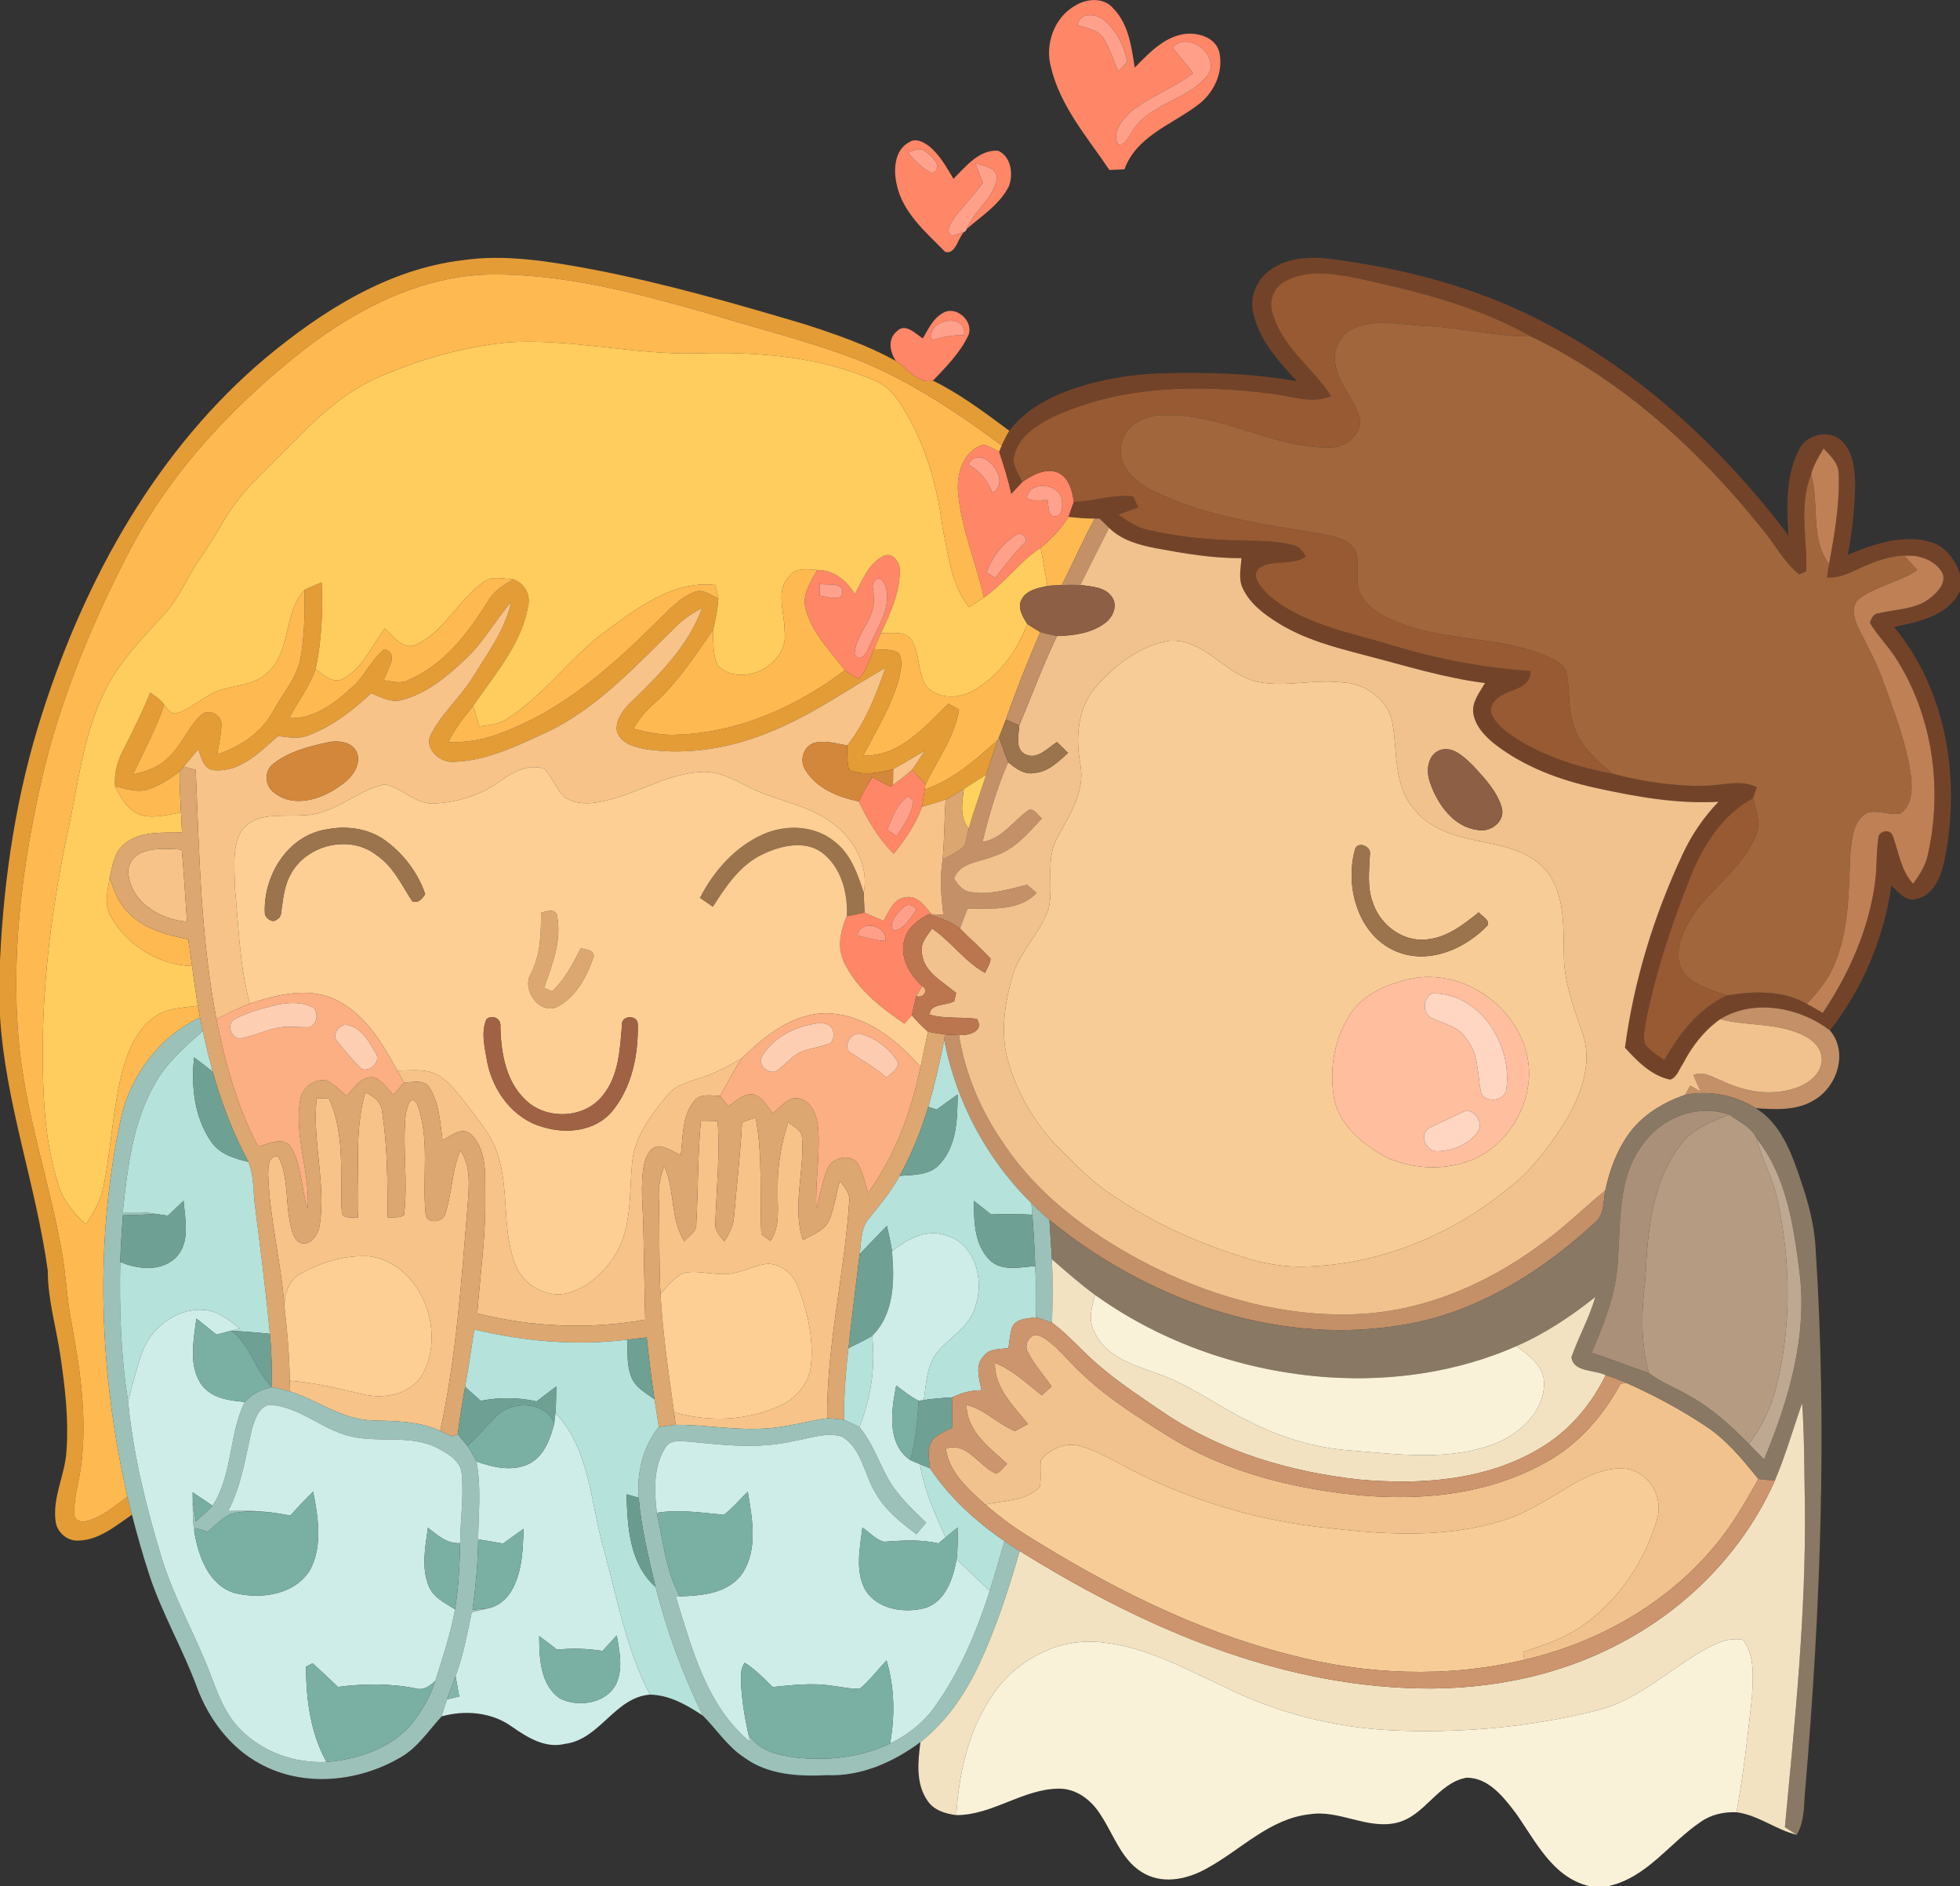 <?xml version="1.0" encoding="UTF-8" ?>
<!DOCTYPE svg PUBLIC "-//W3C//DTD SVG 1.1//EN" "http://www.w3.org/Graphics/SVG/1.1/DTD/svg11.dtd">
<svg width="500pt" height="481pt" viewBox="0 0 500 481" version="1.1" xmlns="http://www.w3.org/2000/svg">
<rect x="0" y="0" width="500" height="481" fill="#333333" stroke="none"/>
<g id="#ff8667ff">
<path fill="#ff8667" opacity="1.00" d=" M 274.36 1.39 C 277.23 -0.38 281.55 -0.72 283.93 2.07 C 287.91 6.07 288.65 11.93 289.47 17.24 C 293.03 13.64 296.81 9.51 302.08 8.68 C 305.48 8.22 309.88 9.42 310.99 13.07 C 312.30 18.45 309.56 24.05 305.11 27.11 C 298.60 31.91 289.82 34.90 286.85 43.19 C 285.57 43.26 284.29 43.31 283.01 43.35 C 277.40 35.02 270.43 27.07 268.08 17.06 C 266.51 11.20 268.97 4.37 274.36 1.39 M 274.86 6.38 C 277.11 7.24 279.95 7.47 281.43 9.62 C 283.15 12.26 284.02 15.34 285.27 18.22 C 286.04 17.42 286.83 16.63 287.55 15.78 C 286.76 11.79 284.86 7.81 281.67 5.18 C 279.51 3.38 275.57 3.03 274.86 6.38 M 299.13 12.15 C 300.79 14.40 302.82 16.35 304.36 18.69 C 299.37 22.45 293.36 24.60 288.46 28.49 C 286.35 30.57 283.58 33.70 285.20 36.82 C 287.19 37.16 287.73 34.95 288.74 33.72 C 292.88 26.48 302.45 25.72 307.70 19.66 C 312.08 14.68 303.18 7.46 299.13 12.15 Z" />
<path fill="#ff8667" opacity="1.00" d=" M 232.07 36.19 C 233.69 35.19 235.51 36.22 236.86 37.17 C 239.69 39.37 241.41 42.59 243.23 45.60 C 246.35 42.52 249.74 38.10 254.62 38.45 C 257.94 39.85 258.58 44.55 257.33 47.57 C 254.99 52.20 250.42 55.06 246.62 58.38 C 248.47 53.48 253.92 50.44 254.33 44.98 C 253.64 42.50 250.87 42.35 248.84 41.68 C 249.45 43.32 250.08 44.96 250.73 46.59 C 248.52 49.74 245.80 52.48 243.46 55.52 C 242.62 56.86 241.03 58.89 242.81 60.15 C 243.87 59.85 244.92 59.51 245.96 59.13 C 244.35 60.67 243.79 65.02 241.12 64.24 C 236.17 59.19 230.21 54.22 228.73 46.94 C 227.88 43.20 228.19 38.11 232.07 36.19 M 231.59 38.97 C 233.50 40.94 235.32 43.23 237.99 44.20 C 240.63 42.51 237.83 39.91 236.21 38.72 C 234.80 37.43 233.04 38.30 231.59 38.97 Z" />
<path fill="#ff8667" opacity="1.00" d=" M 240.71 79.73 C 244.22 77.85 248.79 82.35 246.85 85.89 C 244.74 90.18 241.27 93.64 238.01 97.08 C 234.08 97.98 231.48 93.92 228.53 92.06 C 227.06 89.80 226.37 86.61 228.67 84.60 C 230.85 82.17 233.50 85.08 235.41 86.31 C 236.82 83.89 238.09 81.07 240.71 79.73 M 237.77 86.78 C 240.40 85.91 243.15 85.41 245.93 85.47 C 246.86 79.58 235.95 81.36 237.77 86.78 Z" />
<path fill="#ff8667" opacity="1.00" d=" M 244.44 125.97 C 243.90 121.08 245.65 114.78 250.97 113.38 C 252.34 113.82 253.61 114.53 254.90 115.18 C 256.07 118.72 257.18 122.29 258.00 125.93 C 258.93 124.91 259.84 123.88 260.82 122.89 C 263.34 121.19 266.47 119.38 269.62 120.43 C 272.68 121.58 273.49 125.11 273.95 127.99 C 273.48 129.26 273.02 130.54 272.59 131.83 C 270.71 134.86 268.24 137.47 265.48 139.70 C 260.05 143.27 256.28 148.71 251.00 152.41 C 248.99 143.55 245.30 135.06 244.44 125.97 M 246.98 118.48 C 249.96 119.99 251.92 122.64 253.18 125.68 C 258.63 122.81 250.22 112.48 246.98 118.48 M 261.93 126.96 C 263.48 128.06 265.45 127.48 267.21 127.52 C 267.62 129.12 267.14 132.19 269.70 131.67 C 271.24 130.80 271.09 128.51 270.77 127.01 C 269.68 123.11 262.50 122.70 261.93 126.96 M 259.32 136.35 C 255.78 138.53 253.10 142.11 251.65 145.99 C 252.22 146.34 253.35 147.04 253.92 147.39 C 256.26 144.29 258.59 141.18 261.38 138.46 C 262.57 137.35 260.53 135.53 259.32 136.35 Z" />
<path fill="#ff8667" opacity="1.00" d=" M 218.07 151.53 C 219.96 148.09 221.46 143.92 225.10 141.94 C 227.41 140.50 229.59 143.21 229.51 145.42 C 229.60 151.12 227.09 156.44 224.73 161.49 C 224.11 162.82 223.51 164.17 222.95 165.54 C 221.84 168.15 221.07 171.02 219.12 173.18 C 217.85 172.54 216.65 171.78 215.52 170.94 C 211.83 166.04 207.13 161.47 205.54 155.36 C 204.46 151.71 206.81 148.42 208.44 145.37 C 212.73 145.35 215.96 148.03 218.07 151.53 M 223.16 148.13 C 222.06 149.07 223.03 150.79 222.84 152.03 C 223.74 157.58 218.14 161.56 218.02 166.83 C 219.48 169.38 221.25 166.22 221.82 164.72 C 223.74 160.07 227.29 155.34 226.06 150.06 C 225.83 148.92 224.38 146.26 223.16 148.13 M 209.14 148.90 C 209.14 149.65 209.14 151.15 209.15 151.91 C 211.05 152.13 215.53 153.82 214.85 150.25 C 213.69 148.50 210.96 149.33 209.14 148.90 Z" />
<path fill="#ff8667" opacity="1.00" d=" M 227.81 200.16 C 229.48 198.94 231.13 197.71 232.66 196.32 C 233.81 197.55 234.96 198.79 236.11 200.03 L 235.88 201.35 C 235.66 202.82 235.47 204.29 235.22 205.76 C 233.61 210.19 230.92 214.11 227.98 217.75 C 224.14 213.92 221.37 209.26 219.07 204.39 C 220.11 202.25 221.27 200.17 222.58 198.18 C 224.09 199.01 225.60 199.87 227.15 200.64 C 227.32 200.52 227.65 200.28 227.81 200.16 M 226.35 211.57 C 227.12 212.17 227.90 212.74 228.72 213.28 C 230.49 210.47 232.70 207.66 232.98 204.23 C 232.67 203.95 232.05 203.38 231.74 203.10 C 228.78 204.83 227.65 208.57 226.35 211.57 Z" />
<path fill="#ff8667" opacity="1.00" d=" M 225.34 234.84 C 226.81 232.56 227.87 229.19 231.01 228.84 C 234.09 228.21 235.92 231.21 237.66 233.16 L 236.83 233.17 C 234.38 234.56 231.81 236.28 230.91 239.11 C 229.16 243.68 231.96 248.43 235.24 251.52 C 234.86 252.13 234.11 253.36 233.74 253.98 C 233.35 255.63 232.95 257.28 232.63 258.95 C 231.99 259.66 231.35 260.37 230.72 261.08 C 224.72 257.01 218.65 252.26 215.42 245.59 C 213.47 241.76 214.36 237.41 216.02 233.67 C 217.52 233.36 219.02 233.05 220.52 232.74 C 222.13 233.43 223.73 234.13 225.34 234.84 M 230.38 231.47 C 228.96 232.96 226.57 235.10 227.91 237.32 C 230.69 237.10 232.24 234.11 233.74 232.05 C 233.14 230.67 231.41 230.35 230.38 231.47 M 218.70 238.58 C 221.05 239.20 223.42 239.83 225.86 239.96 C 226.42 235.98 219.48 234.33 218.70 238.58 Z" />
</g>
<g id="#ffa08cff">
<path fill="#ffa08c" opacity="1.00" d=" M 274.86 6.38 C 275.57 3.03 279.51 3.38 281.67 5.18 C 284.86 7.81 286.76 11.79 287.55 15.78 C 286.83 16.63 286.04 17.42 285.27 18.22 C 284.02 15.34 283.15 12.26 281.43 9.62 C 279.95 7.47 277.11 7.24 274.86 6.38 Z" />
<path fill="#ffa08c" opacity="1.00" d=" M 237.77 86.78 C 235.95 81.36 246.86 79.58 245.93 85.47 C 243.15 85.41 240.40 85.91 237.77 86.78 Z" />
<path fill="#ffa08c" opacity="1.00" d=" M 223.16 148.13 C 224.38 146.26 225.83 148.92 226.06 150.06 C 227.29 155.34 223.74 160.07 221.82 164.72 C 221.25 166.22 219.48 169.38 218.02 166.83 C 218.14 161.56 223.74 157.58 222.84 152.03 C 223.03 150.79 222.06 149.07 223.16 148.13 Z" />
<path fill="#ffa08c" opacity="1.00" d=" M 226.35 211.57 C 227.65 208.57 228.78 204.83 231.74 203.10 C 232.05 203.38 232.67 203.95 232.98 204.23 C 232.70 207.66 230.49 210.47 228.72 213.28 C 227.90 212.74 227.12 212.17 226.35 211.57 Z" />
</g>
<g id="#ff9f8aff">
<path fill="#ff9f8a" opacity="1.00" d=" M 299.13 12.15 C 303.18 7.46 312.08 14.68 307.70 19.66 C 302.45 25.72 292.88 26.48 288.74 33.72 C 287.73 34.95 287.19 37.16 285.20 36.82 C 283.58 33.70 286.35 30.57 288.46 28.49 C 293.36 24.60 299.37 22.45 304.36 18.69 C 302.82 16.35 300.79 14.40 299.13 12.15 Z" />
<path fill="#ff9f8a" opacity="1.00" d=" M 230.38 231.47 C 231.41 230.35 233.14 230.67 233.74 232.05 C 232.24 234.11 230.69 237.10 227.91 237.32 C 226.57 235.10 228.96 232.96 230.38 231.47 Z" />
<path fill="#ff9f8a" opacity="1.00" d=" M 218.70 238.58 C 219.48 234.33 226.42 235.98 225.86 239.96 C 223.42 239.83 221.05 239.20 218.70 238.58 Z" />
</g>
<g id="#ffa18cff">
<path fill="#ffa18c" opacity="1.00" d=" M 231.59 38.97 C 233.04 38.30 234.80 37.43 236.21 38.72 C 237.83 39.91 240.63 42.51 237.99 44.20 C 235.32 43.23 233.50 40.94 231.59 38.97 Z" />
<path fill="#ffa18c" opacity="1.00" d=" M 261.93 126.96 C 262.50 122.70 269.68 123.11 270.77 127.01 C 271.09 128.51 271.24 130.80 269.70 131.67 C 267.14 132.19 267.62 129.12 267.21 127.52 C 265.45 127.48 263.48 128.06 261.93 126.96 Z" />
</g>
<g id="#ffa08bff">
<path fill="#ffa08b" opacity="1.00" d=" M 248.84 41.68 C 250.87 42.35 253.64 42.50 254.33 44.98 C 253.92 50.44 248.47 53.48 246.62 58.38 L 246.28 59.02 L 245.96 59.13 C 244.92 59.51 243.87 59.85 242.81 60.15 C 241.03 58.89 242.62 56.86 243.46 55.52 C 245.80 52.48 248.52 49.74 250.73 46.59 C 250.08 44.96 249.45 43.32 248.84 41.68 Z" />
<path fill="#ffa08b" opacity="1.00" d=" M 259.32 136.35 C 260.53 135.53 262.57 137.35 261.38 138.46 C 258.59 141.18 256.26 144.29 253.92 147.39 C 253.35 147.04 252.22 146.34 251.65 145.99 C 253.10 142.11 255.78 138.53 259.32 136.35 Z" />
</g>
<g id="#e49c37ff">
<path fill="#e49c37" opacity="1.00" d=" M 68.06 91.04 C 82.42 79.17 99.02 68.66 117.88 66.38 C 129.13 64.72 140.46 66.72 151.51 68.78 C 169.66 72.29 187.45 77.40 205.15 82.65 C 213.14 85.24 221.17 87.97 228.53 92.06 C 231.48 93.92 234.08 97.98 238.01 97.08 C 245.01 100.52 251.26 105.26 257.50 109.88 C 256.77 111.08 256.14 112.34 255.54 113.62 C 243.09 104.44 230.04 95.72 215.38 90.49 C 203.81 86.38 191.89 83.39 180.16 79.79 C 162.19 74.69 143.82 69.80 124.99 69.99 C 107.62 70.36 91.50 78.52 77.95 88.88 C 59.76 103.06 43.49 120.28 32.83 140.90 C 22.55 160.73 14.03 181.67 9.58 203.62 C 5.34 223.72 2.97 244.38 4.73 264.92 C 6.31 283.34 12.51 300.91 15.74 319.04 C 16.83 324.97 17.02 331.03 18.17 336.95 C 20.42 349.08 22.31 361.53 20.67 373.87 C 20.18 377.92 18.86 381.87 18.90 385.97 C 18.80 387.47 20.59 388.48 21.93 387.96 C 26.01 387.02 29.20 384.11 32.50 381.70 C 32.87 383.23 33.26 384.77 33.66 386.31 C 29.49 389.15 25.25 392.82 19.94 392.91 C 17.18 393.05 14.58 390.84 14.20 388.12 C 13.30 381.87 16.64 376.10 16.97 369.95 C 17.53 361.98 16.62 353.98 15.45 346.10 C 14.42 338.74 12.18 331.56 12.19 324.08 C 9.20 302.26 1.37 281.30 0.00 259.22 L 0.00 245.03 C 0.98 223.59 4.21 202.17 10.84 181.72 C 21.83 147.39 40.13 114.42 68.06 91.04 Z" />
<path fill="#e49c37" opacity="1.00" d=" M 131.02 147.77 C 133.92 148.90 135.49 151.76 134.66 154.84 C 132.90 164.51 126.07 172.13 120.70 180.03 C 118.32 182.93 116.00 185.91 114.33 189.29 C 118.94 189.39 123.56 188.68 127.84 186.91 C 143.62 181.17 156.33 169.70 168.06 158.06 C 170.81 155.44 173.43 152.39 177.08 151.02 C 179.29 150.00 181.29 151.85 183.26 152.63 C 183.08 155.31 182.58 157.96 181.92 160.57 C 177.18 167.47 172.50 174.61 166.11 180.13 C 164.27 181.75 162.87 183.78 161.57 185.83 C 165.28 186.85 169.11 187.61 172.97 187.36 C 188.50 186.80 203.25 180.19 215.52 170.94 C 216.65 171.78 217.85 172.54 219.12 173.18 C 221.07 171.02 221.84 168.15 222.95 165.54 C 225.05 165.82 227.47 165.38 229.33 166.60 C 230.37 168.45 229.84 170.67 229.45 172.62 C 227.60 179.82 223.60 186.18 220.21 192.71 C 229.51 192.98 235.89 185.37 241.94 179.45 C 242.62 179.84 243.97 180.61 244.65 180.99 C 243.50 188.04 239.15 193.77 236.11 200.03 C 234.96 198.79 233.81 197.55 232.66 196.32 C 233.80 194.77 234.81 193.13 235.85 191.50 C 233.17 193.03 230.58 194.69 227.87 196.15 C 224.22 197.10 220.13 197.94 216.56 196.30 C 216.08 194.28 216.14 192.19 216.12 190.14 C 220.71 184.29 223.50 177.30 225.86 170.32 C 216.20 175.86 207.04 182.39 196.66 186.58 C 186.71 190.74 175.68 192.67 164.95 191.11 C 162.09 190.60 158.48 189.71 157.40 186.64 C 156.88 183.87 158.73 181.40 160.52 179.51 C 167.85 172.40 175.58 164.91 179.08 155.06 C 176.75 156.33 174.47 157.74 172.60 159.64 C 162.26 169.70 152.30 180.81 138.98 186.98 C 131.68 190.32 124.17 193.97 116.00 194.29 C 112.36 194.77 107.89 190.84 110.03 187.14 C 112.79 181.75 117.56 177.76 120.68 172.61 C 124.43 166.55 128.85 160.62 130.42 153.53 C 126.36 158.15 123.44 163.70 118.91 167.93 C 114.23 172.39 109.00 176.81 102.62 178.49 C 99.84 179.32 97.19 177.86 94.72 176.79 C 89.99 181.19 84.76 185.25 78.66 187.55 C 76.18 188.58 73.48 188.01 70.92 187.72 C 66.40 191.67 61.55 196.81 55.03 196.45 C 52.00 196.53 51.42 193.31 50.56 191.12 C 49.35 192.60 48.13 194.06 46.89 195.51 C 46.62 195.83 46.09 196.45 45.82 196.76 C 43.25 198.72 40.50 200.57 37.35 201.43 C 34.67 202.15 31.96 201.11 29.35 200.53 C 29.10 197.33 29.90 194.18 31.39 191.37 C 33.86 186.54 36.26 181.67 38.34 176.66 C 39.65 177.55 40.98 178.45 41.90 179.77 C 39.78 185.92 36.67 191.65 33.92 197.53 C 37.00 196.76 40.20 195.86 42.52 193.57 C 46.23 190.43 47.84 185.56 51.36 182.27 C 53.31 180.55 56.81 182.42 56.47 184.98 C 56.41 187.48 55.82 189.94 55.41 192.41 C 61.11 190.48 66.55 187.01 69.52 181.63 C 71.85 177.29 75.29 173.46 76.51 168.61 C 77.72 162.63 77.74 156.50 77.70 150.44 C 79.13 149.74 80.60 149.14 82.06 148.53 C 82.38 155.90 82.06 163.35 80.53 170.59 C 78.95 175.11 75.99 178.94 73.77 183.14 C 80.23 183.44 85.56 179.21 90.04 175.07 C 93.15 172.28 94.76 168.17 98.05 165.58 C 102.07 166.67 98.59 171.07 97.90 173.48 C 100.03 173.78 102.27 174.50 104.30 173.39 C 113.29 169.53 119.41 161.44 124.46 153.38 C 125.92 150.77 128.44 149.12 131.02 147.77 Z" />
<path fill="#e49c37" opacity="1.00" d=" M 235.88 201.35 C 243.21 198.91 248.95 193.67 254.60 188.65 C 253.52 191.60 252.58 194.59 251.58 197.57 C 249.67 198.77 247.77 199.98 245.87 201.19 C 244.36 202.15 242.83 203.10 241.23 203.93 C 239.26 204.63 237.23 205.18 235.22 205.76 C 235.47 204.29 235.66 202.82 235.88 201.35 Z" />
</g>
<g id="#734329ff">
<path fill="#734329" opacity="1.00" d=" M 323.94 68.92 C 328.52 65.56 334.59 65.35 340.02 66.11 C 358.35 68.50 376.53 73.29 393.02 81.78 C 418.13 94.57 439.28 114.17 456.22 136.52 C 455.81 129.24 455.47 121.42 458.89 114.74 C 460.72 110.85 466.23 109.46 469.58 112.23 C 472.62 114.88 473.11 119.21 473.26 123.00 C 473.23 129.20 472.49 135.39 471.39 141.48 C 478.05 138.81 485.52 136.06 492.70 138.31 C 496.43 139.45 498.80 142.86 500.00 146.40 L 500.00 150.72 C 497.02 157.12 489.39 158.56 483.19 159.91 C 496.65 176.21 500.20 198.83 496.08 219.18 C 495.23 223.22 493.52 228.20 488.99 229.25 C 486.18 230.15 484.31 227.46 482.49 225.88 C 480.60 239.26 475.13 252.16 466.82 262.80 C 459.11 256.87 447.37 254.65 438.81 259.94 C 434.72 262.85 431.58 266.88 429.31 271.34 C 428.33 272.71 427.81 274.79 426.06 275.35 C 421.26 274.34 417.71 270.67 414.53 267.20 C 416.79 250.21 421.88 233.66 429.11 218.14 C 431.42 213.10 434.54 208.46 438.40 204.48 C 427.83 205.10 417.33 203.19 407.05 200.95 C 397.85 198.93 388.77 195.56 381.27 189.74 C 378.80 187.75 376.40 185.24 375.85 182.00 C 375.40 179.05 377.45 176.60 378.83 174.21 C 368.29 172.87 358.14 169.67 347.89 167.02 C 340.36 165.07 332.70 163.03 326.03 158.88 C 322.44 156.63 318.79 153.93 316.99 149.96 C 315.88 147.56 316.56 144.86 316.69 142.35 C 309.34 142.41 302.07 141.16 294.87 139.83 C 290.58 139.00 286.11 137.78 282.91 134.62 C 282.10 133.84 281.32 133.04 280.51 132.28 C 280.21 132.27 279.59 132.26 279.28 132.26 C 277.04 132.27 274.81 132.06 272.59 131.83 C 273.02 130.54 273.48 129.26 273.95 127.99 C 279.02 127.87 284.01 126.04 289.08 126.60 C 289.48 127.54 289.90 128.47 290.36 129.38 C 288.66 130.00 286.98 130.62 285.29 131.26 C 287.61 132.90 290.03 134.54 292.85 135.15 C 300.74 136.97 308.85 137.75 316.94 137.83 C 321.27 138.02 325.69 137.88 329.90 139.04 C 331.43 139.33 332.32 140.71 333.14 141.90 C 329.79 144.34 325.13 142.62 321.58 144.62 C 318.62 146.52 321.76 149.83 323.37 151.57 C 332.29 159.35 344.43 161.29 355.41 164.65 C 366.79 168.14 378.52 170.35 390.40 171.14 C 390.52 175.35 386.02 175.60 383.20 177.28 C 381.40 178.13 379.65 180.26 380.57 182.34 C 381.83 184.96 384.31 186.72 386.67 188.31 C 394.13 193.04 402.68 195.72 411.31 197.34 C 419.03 199.34 427.00 200.59 435.00 200.40 C 439.39 200.38 443.97 198.70 448.15 200.77 C 447.82 201.70 447.50 202.64 447.19 203.58 C 439.17 207.83 434.32 215.88 431.05 224.04 C 426.44 235.71 422.46 247.68 419.96 259.99 C 419.66 262.06 419.01 264.26 419.65 266.33 C 420.94 268.06 422.88 269.14 424.59 270.41 C 428.37 263.61 433.36 257.21 440.59 253.87 C 447.40 252.78 454.74 252.48 460.93 256.03 C 462.30 256.76 463.64 257.55 464.99 258.33 C 471.78 248.21 476.86 236.73 478.39 224.57 C 478.87 220.77 478.61 216.91 479.26 213.13 C 480.00 211.75 482.28 211.50 482.85 213.18 C 484.39 217.34 484.90 221.99 488.04 225.40 C 489.70 223.12 491.27 220.68 491.82 217.87 C 495.51 201.36 493.13 183.30 484.23 168.80 C 482.13 165.25 479.12 162.36 477.01 158.84 C 477.35 157.78 477.91 156.52 479.20 156.41 C 483.68 155.32 488.77 155.49 492.53 152.43 C 494.28 151.00 496.41 148.82 495.59 146.35 C 494.28 143.56 491.10 142.11 488.18 141.74 C 484.03 141.30 479.93 142.54 476.16 144.15 C 472.91 145.50 469.75 147.58 466.08 147.25 C 466.23 146.12 466.41 145.00 466.60 143.88 C 467.97 136.33 469.33 128.66 469.06 120.95 C 469.10 118.17 466.93 116.25 465.21 114.37 C 463.95 116.46 462.64 118.57 462.02 120.95 C 458.79 128.94 461.08 137.47 460.78 145.72 C 460.32 145.92 459.41 146.30 458.95 146.49 C 454.95 143.23 452.63 138.48 449.30 134.62 C 433.29 114.68 413.78 96.90 390.55 85.81 C 376.52 77.84 360.66 74.08 345.03 70.69 C 339.38 69.69 333.06 68.80 327.82 71.74 C 325.04 73.20 323.57 76.59 324.55 79.60 C 326.85 88.39 334.80 93.68 339.52 100.99 C 334.68 103.12 329.55 100.97 324.62 100.45 C 305.82 97.99 285.84 98.25 268.37 106.45 C 264.34 108.52 259.92 111.35 258.77 116.03 C 258.03 118.55 259.76 120.77 260.82 122.89 C 259.84 123.88 258.93 124.91 258.00 125.93 C 257.18 122.29 256.07 118.72 254.90 115.18 C 255.06 114.79 255.38 114.01 255.54 113.62 C 256.14 112.34 256.77 111.08 257.50 109.88 C 261.36 104.72 267.18 101.52 273.13 99.39 C 280.47 96.81 288.23 95.48 295.99 95.22 C 307.63 94.87 319.34 95.21 330.83 97.20 C 326.19 92.22 321.32 86.84 319.75 80.02 C 318.70 75.89 320.51 71.38 323.94 68.92 Z" />
</g>
<g id="#ffb951ff">
<path fill="#ffb951" opacity="1.00" d=" M 77.95 88.88 C 91.50 78.52 107.62 70.36 124.99 69.99 C 143.82 69.80 162.19 74.69 180.16 79.79 C 191.89 83.39 203.81 86.38 215.38 90.49 C 230.04 95.72 243.09 104.44 255.54 113.62 C 255.38 114.01 255.06 114.79 254.90 115.18 C 253.61 114.53 252.34 113.82 250.97 113.38 C 245.65 114.78 243.90 121.08 244.44 125.97 C 245.30 135.06 248.99 143.55 251.00 152.41 C 249.74 153.23 248.47 154.02 247.23 154.85 C 242.57 149.16 241.96 141.52 240.45 134.60 C 239.01 123.09 235.62 111.63 229.02 101.97 C 227.66 100.00 225.86 98.31 223.68 97.30 C 209.39 90.91 193.44 89.67 177.97 90.12 C 161.63 90.58 145.51 86.18 129.16 87.36 C 117.83 88.54 106.73 91.74 96.31 96.32 C 87.93 99.96 81.13 106.30 74.83 112.76 C 68.77 119.05 61.87 124.73 57.37 132.33 C 55.30 135.90 53.17 139.43 50.81 142.81 C 47.73 147.16 45.86 152.31 42.22 156.27 C 36.50 162.63 30.26 168.78 26.56 176.62 C 21.16 187.76 19.87 200.22 17.29 212.19 C 13.70 228.88 11.41 245.88 10.95 262.96 C 10.80 276.09 10.86 289.53 14.88 302.17 C 16.08 306.21 18.85 309.46 21.88 312.28 C 23.92 309.27 25.78 306.04 26.44 302.41 C 28.45 292.46 28.77 282.20 31.43 272.37 C 32.88 267.48 35.08 262.42 39.36 259.37 C 42.58 257.04 46.70 257.03 50.47 256.52 C 50.64 257.51 50.82 258.51 51.01 259.52 C 40.83 264.24 33.33 274.16 30.88 285.06 C 24.01 316.86 25.31 350.08 32.50 381.70 C 29.20 384.11 26.01 387.02 21.93 387.96 C 20.59 388.48 18.80 387.47 18.90 385.97 C 18.86 381.87 20.18 377.92 20.67 373.87 C 22.31 361.53 20.42 349.08 18.17 336.95 C 17.02 331.03 16.83 324.97 15.74 319.04 C 12.51 300.91 6.31 283.34 4.73 264.92 C 2.97 244.38 5.34 223.72 9.58 203.62 C 14.03 181.67 22.55 160.73 32.83 140.90 C 43.49 120.28 59.76 103.06 77.95 88.88 Z" />
<path fill="#ffb951" opacity="1.00" d=" M 265.48 139.70 C 268.24 137.47 270.71 134.86 272.59 131.83 C 274.81 132.06 277.04 132.27 279.28 132.26 C 276.25 137.79 273.73 143.58 270.88 149.21 C 269.66 149.25 268.44 149.32 267.22 149.42 C 266.65 146.18 266.06 142.94 265.48 139.70 Z" />
<path fill="#ffb951" opacity="1.00" d=" M 201.65 146.64 C 203.35 144.65 206.16 145.29 208.44 145.37 C 206.81 148.42 204.46 151.71 205.54 155.36 C 207.13 161.47 211.83 166.04 215.52 170.94 C 203.25 180.19 188.50 186.80 172.97 187.36 C 169.11 187.61 165.28 186.85 161.57 185.83 C 162.87 183.78 164.27 181.75 166.11 180.13 C 172.50 174.61 177.18 167.47 181.92 160.57 C 182.01 163.66 181.74 167.00 183.16 169.85 C 189.40 175.67 201.32 169.49 200.15 161.02 C 200.25 156.30 197.55 150.41 201.65 146.64 Z" />
<path fill="#ffb951" opacity="1.00" d=" M 124.03 148.02 C 126.18 146.91 128.72 147.65 131.02 147.77 C 128.44 149.12 125.92 150.77 124.46 153.38 C 119.41 161.44 113.29 169.53 104.30 173.39 C 102.27 174.50 100.03 173.78 97.90 173.48 C 98.59 171.07 102.07 166.67 98.05 165.58 C 94.76 168.17 93.15 172.28 90.04 175.07 C 85.56 179.21 80.23 183.44 73.77 183.14 C 75.99 178.94 78.95 175.11 80.53 170.59 C 82.52 172.26 85.08 174.60 87.81 172.95 C 92.68 170.15 94.90 164.60 98.17 160.28 C 100.41 162.23 102.84 166.02 106.28 164.36 C 113.77 160.81 117.15 152.38 124.03 148.02 Z" />
<path fill="#ffb951" opacity="1.00" d=" M 153.04 162.09 C 161.68 155.81 171.08 147.93 182.50 149.20 C 182.77 150.34 183.02 151.48 183.26 152.63 C 181.29 151.85 179.29 150.00 177.08 151.02 C 173.43 152.39 170.81 155.44 168.06 158.06 C 156.33 169.70 143.62 181.17 127.84 186.91 C 123.56 188.68 118.94 189.39 114.33 189.29 C 116.00 185.91 118.32 182.93 120.70 180.03 C 121.23 181.78 121.76 183.53 122.28 185.28 C 124.67 184.90 127.24 184.79 129.31 183.36 C 138.38 177.62 144.72 168.71 153.04 162.09 Z" />
<path fill="#ffb951" opacity="1.00" d=" M 68.45 171.37 C 74.35 165.80 72.27 156.33 77.70 150.44 C 77.74 156.50 77.72 162.63 76.51 168.61 C 75.29 173.46 71.85 177.29 69.52 181.63 C 66.55 187.01 61.11 190.48 55.41 192.41 C 55.82 189.94 56.41 187.48 56.47 184.98 C 56.81 182.42 53.31 180.55 51.36 182.27 C 47.84 185.56 46.23 190.43 42.52 193.57 C 40.20 195.86 37.00 196.76 33.92 197.53 C 36.67 191.65 39.78 185.92 41.90 179.77 C 42.74 180.69 43.45 182.23 44.99 181.92 C 49.25 180.62 52.39 177.05 56.70 175.86 C 60.68 174.61 65.40 174.61 68.45 171.37 Z" />
<path fill="#ffb951" opacity="1.00" d=" M 262.06 159.14 C 263.13 159.88 264.24 160.56 265.38 161.21 C 262.21 168.54 259.23 175.96 256.60 183.51 C 256.03 185.03 255.45 186.54 254.85 188.05 L 254.60 188.65 C 248.95 193.67 243.21 198.91 235.88 201.35 L 236.11 200.03 C 239.15 193.77 243.50 188.04 244.65 180.99 C 243.97 180.61 242.62 179.84 241.94 179.45 C 235.89 185.37 229.51 192.98 220.21 192.71 C 223.60 186.18 227.60 179.82 229.45 172.62 C 229.84 170.67 230.37 168.45 229.33 166.60 C 227.47 165.38 225.05 165.82 222.95 165.54 C 223.51 164.17 224.11 162.82 224.73 161.49 C 227.39 161.58 230.90 160.71 232.65 163.35 C 234.64 166.89 234.13 171.32 236.16 174.85 C 239.07 178.34 244.45 178.29 248.17 176.20 C 254.76 172.53 259.43 166.12 262.06 159.14 Z" />
<path fill="#ffb951" opacity="1.00" d=" M 37.35 201.43 C 40.50 200.57 43.25 198.72 45.82 196.76 C 45.76 200.25 46.00 203.73 46.17 207.21 C 42.88 207.72 39.46 208.81 36.15 207.90 C 32.70 206.85 30.84 203.54 29.35 200.53 C 31.96 201.11 34.67 202.15 37.35 201.43 Z" />
<path fill="#ffb951" opacity="1.00" d=" M 28.01 223.72 C 28.96 226.88 30.11 230.14 32.48 232.54 C 36.51 236.86 42.42 238.44 48.01 239.57 C 48.37 241.84 48.69 244.12 49.00 246.39 C 40.46 246.11 32.41 241.12 28.25 233.70 C 26.43 230.63 27.49 226.99 28.01 223.72 Z" />
</g>
<g id="#985a32ff">
<path fill="#985a32" opacity="1.00" d=" M 327.82 71.74 C 333.06 68.80 339.38 69.69 345.03 70.69 C 360.66 74.08 376.52 77.84 390.55 85.81 C 381.63 85.82 372.92 83.57 364.02 83.15 C 357.72 82.93 350.92 81.02 344.97 83.94 C 341.54 85.51 339.98 89.57 340.70 93.14 C 341.55 98.28 345.87 101.99 346.94 107.04 C 347.27 111.17 342.91 114.34 339.04 114.14 C 324.52 114.20 311.49 105.39 296.93 105.85 C 292.31 105.81 287.02 108.17 286.12 113.15 C 284.78 118.62 289.52 122.89 293.93 125.07 C 307.31 131.75 322.36 133.78 336.97 136.11 C 340.10 136.78 343.87 137.38 345.75 140.30 C 347.29 144.15 345.11 148.78 347.55 152.38 C 350.24 156.36 354.96 158.20 359.34 159.69 C 370.33 163.39 382.30 162.57 393.16 166.80 C 395.54 167.82 398.48 168.80 399.59 171.35 C 400.58 175.99 399.85 180.91 401.55 185.41 C 403.25 190.43 407.42 193.98 411.31 197.34 C 402.68 195.72 394.13 193.04 386.67 188.31 C 384.31 186.72 381.83 184.96 380.57 182.34 C 379.65 180.26 381.40 178.13 383.20 177.28 C 386.02 175.60 390.52 175.35 390.40 171.14 C 378.52 170.35 366.79 168.14 355.41 164.65 C 344.43 161.29 332.29 159.35 323.37 151.57 C 321.76 149.83 318.62 146.52 321.58 144.62 C 325.13 142.62 329.79 144.34 333.14 141.90 C 332.32 140.71 331.43 139.33 329.90 139.04 C 325.69 137.88 321.27 138.02 316.94 137.83 C 308.85 137.75 300.74 136.97 292.85 135.15 C 290.03 134.54 287.61 132.90 285.29 131.26 C 286.98 130.62 288.66 130.00 290.36 129.38 C 289.90 128.47 289.48 127.54 289.08 126.60 C 284.01 126.04 279.02 127.87 273.95 127.99 C 273.49 125.11 272.68 121.58 269.62 120.43 C 266.47 119.38 263.34 121.19 260.82 122.89 C 259.76 120.77 258.03 118.55 258.77 116.03 C 259.92 111.35 264.34 108.52 268.37 106.45 C 285.84 98.25 305.82 97.99 324.62 100.45 C 329.55 100.97 334.68 103.12 339.52 100.99 C 334.80 93.68 326.85 88.39 324.55 79.60 C 323.57 76.59 325.04 73.20 327.82 71.74 Z" />
<path fill="#985a32" opacity="1.00" d=" M 431.05 224.04 C 434.32 215.88 439.17 207.83 447.19 203.58 C 447.94 206.58 449.36 209.83 448.00 212.89 C 444.72 221.02 437.14 226.13 432.09 233.03 C 429.77 236.73 427.48 241.15 428.37 245.65 C 429.98 250.90 436.02 252.27 440.59 253.87 C 433.36 257.21 428.37 263.61 424.59 270.41 C 422.88 269.14 420.94 268.06 419.65 266.33 C 419.01 264.26 419.66 262.06 419.96 259.99 C 422.46 247.68 426.44 235.71 431.05 224.04 Z" />
</g>
<g id="#a1663cff">
<path fill="#a1663c" opacity="1.00" d=" M 344.97 83.94 C 350.92 81.02 357.72 82.93 364.02 83.15 C 372.92 83.57 381.63 85.82 390.55 85.81 C 413.78 96.90 433.29 114.68 449.30 134.62 C 452.63 138.48 454.95 143.23 458.95 146.49 C 459.41 146.30 460.32 145.92 460.78 145.72 C 461.08 137.47 458.79 128.94 462.02 120.95 C 464.21 128.50 461.66 137.19 466.60 143.88 C 466.41 145.00 466.23 146.12 466.08 147.25 C 469.75 147.58 472.91 145.50 476.16 144.15 C 479.93 142.54 484.03 141.30 488.18 141.74 C 487.58 141.74 486.37 141.75 485.77 141.75 C 486.87 142.97 487.99 144.18 489.12 145.39 C 484.57 148.45 478.93 149.37 474.47 152.53 C 471.81 154.60 473.09 158.21 474.35 160.70 C 476.62 165.16 478.99 169.59 480.63 174.33 C 483.42 182.19 486.53 190.07 487.54 198.40 C 487.87 201.60 487.71 205.70 484.61 207.55 C 481.85 207.88 479.01 206.55 476.33 207.26 C 472.61 209.37 472.40 214.21 472.01 217.99 C 471.58 227.37 471.74 237.09 467.98 245.90 C 466.46 249.79 463.73 253.00 460.93 256.03 C 454.74 252.48 447.40 252.78 440.59 253.87 C 436.02 252.27 429.98 250.90 428.37 245.65 C 427.48 241.15 429.77 236.73 432.09 233.03 C 437.14 226.13 444.72 221.02 448.00 212.89 C 449.36 209.83 447.94 206.58 447.19 203.58 C 447.50 202.64 447.82 201.70 448.15 200.77 C 443.97 198.70 439.39 200.38 435.00 200.40 C 427.00 200.59 419.03 199.34 411.31 197.34 C 407.42 193.98 403.25 190.43 401.55 185.41 C 399.85 180.91 400.58 175.99 399.59 171.35 C 398.48 168.80 395.54 167.82 393.16 166.80 C 382.30 162.57 370.33 163.39 359.34 159.69 C 354.96 158.20 350.24 156.36 347.55 152.38 C 345.11 148.78 347.29 144.15 345.75 140.30 C 343.87 137.38 340.10 136.78 336.97 136.11 C 322.36 133.78 307.31 131.75 293.93 125.07 C 289.52 122.89 284.78 118.62 286.12 113.15 C 287.02 108.17 292.31 105.81 296.93 105.85 C 311.49 105.39 324.52 114.20 339.04 114.14 C 342.91 114.34 347.27 111.17 346.94 107.04 C 345.87 101.99 341.55 98.28 340.70 93.14 C 339.98 89.57 341.54 85.51 344.97 83.94 Z" />
</g>
<g id="#ffcc5eff">
<path fill="#ffcc5e" opacity="1.00" d=" M 96.31 96.32 C 106.73 91.74 117.83 88.54 129.16 87.36 C 145.51 86.18 161.63 90.58 177.97 90.12 C 193.44 89.67 209.39 90.91 223.68 97.30 C 225.86 98.31 227.66 100.00 229.02 101.97 C 235.62 111.63 239.01 123.09 240.45 134.60 C 241.96 141.52 242.57 149.16 247.23 154.85 C 248.47 154.02 249.74 153.23 251.00 152.41 C 256.28 148.71 260.05 143.27 265.48 139.70 C 266.06 142.94 266.65 146.18 267.22 149.42 C 264.85 149.98 261.96 150.43 260.67 152.78 C 259.41 154.96 260.92 157.29 262.06 159.14 C 259.43 166.12 254.76 172.53 248.17 176.20 C 244.45 178.29 239.07 178.34 236.16 174.85 C 234.13 171.32 234.64 166.89 232.65 163.35 C 230.90 160.71 227.39 161.58 224.73 161.49 C 227.09 156.44 229.60 151.12 229.51 145.42 C 229.59 143.21 227.41 140.50 225.10 141.94 C 221.46 143.92 219.96 148.09 218.07 151.53 C 215.96 148.03 212.73 145.35 208.44 145.37 C 206.16 145.29 203.35 144.65 201.65 146.64 C 197.55 150.41 200.25 156.30 200.15 161.02 C 201.32 169.49 189.40 175.67 183.16 169.85 C 181.74 167.00 182.01 163.66 181.92 160.57 C 182.58 157.96 183.08 155.31 183.26 152.63 C 183.02 151.48 182.77 150.34 182.50 149.20 C 171.08 147.93 161.68 155.81 153.04 162.09 C 144.72 168.71 138.38 177.62 129.31 183.36 C 127.24 184.79 124.67 184.90 122.28 185.28 C 121.76 183.53 121.23 181.78 120.70 180.03 C 126.07 172.13 132.90 164.51 134.66 154.84 C 135.49 151.76 133.92 148.90 131.02 147.77 C 128.72 147.65 126.18 146.91 124.03 148.02 C 117.15 152.38 113.77 160.81 106.28 164.36 C 102.84 166.02 100.41 162.23 98.17 160.28 C 94.90 164.60 92.68 170.15 87.81 172.95 C 85.08 174.60 82.52 172.26 80.53 170.59 C 82.06 163.35 82.38 155.90 82.06 148.53 C 80.60 149.14 79.13 149.74 77.70 150.44 C 72.27 156.33 74.35 165.80 68.45 171.37 C 65.40 174.61 60.68 174.61 56.70 175.86 C 52.39 177.05 49.25 180.62 44.99 181.92 C 43.45 182.23 42.74 180.69 41.90 179.77 C 40.98 178.45 39.65 177.55 38.34 176.66 C 36.26 181.67 33.86 186.54 31.39 191.37 C 29.90 194.18 29.10 197.33 29.35 200.53 C 30.84 203.54 32.70 206.85 36.15 207.90 C 39.46 208.81 42.88 207.72 46.17 207.21 C 46.25 208.90 46.34 210.59 46.42 212.29 C 41.57 212.44 36.13 211.88 32.03 214.99 C 29.27 217.00 28.68 220.60 28.01 223.72 C 27.49 226.99 26.43 230.63 28.25 233.70 C 32.41 241.12 40.46 246.11 49.00 246.39 C 49.46 249.77 49.91 253.15 50.47 256.52 C 46.70 257.03 42.58 257.04 39.36 259.37 C 35.08 262.42 32.88 267.48 31.43 272.37 C 28.77 282.20 28.45 292.46 26.44 302.41 C 25.78 306.04 23.92 309.27 21.88 312.28 C 18.85 309.46 16.08 306.21 14.88 302.17 C 10.86 289.53 10.80 276.09 10.95 262.96 C 11.41 245.88 13.70 228.88 17.29 212.19 C 19.87 200.22 21.16 187.76 26.56 176.62 C 30.26 168.78 36.50 162.63 42.22 156.27 C 45.86 152.31 47.73 147.16 50.81 142.81 C 53.17 139.43 55.30 135.90 57.37 132.33 C 61.87 124.73 68.77 119.05 74.83 112.76 C 81.13 106.30 87.93 99.96 96.31 96.32 Z" />
</g>
<g id="#c08055ff">
<path fill="#c08055" opacity="1.00" d=" M 465.21 114.37 C 466.93 116.25 469.10 118.17 469.06 120.95 C 469.33 128.66 467.97 136.33 466.60 143.88 C 461.66 137.19 464.21 128.50 462.02 120.95 C 462.64 118.57 463.95 116.46 465.21 114.37 Z" />
</g>
<g id="#ffa18dff">
<path fill="#ffa18d" opacity="1.00" d=" M 246.98 118.48 C 250.22 112.48 258.63 122.81 253.18 125.68 C 251.92 122.64 249.96 119.99 246.98 118.48 Z" />
<path fill="#ffa18d" opacity="1.00" d=" M 209.14 148.90 C 210.96 149.33 213.69 148.50 214.85 150.25 C 215.53 153.82 211.05 152.13 209.15 151.91 C 209.14 151.15 209.14 149.65 209.14 148.90 Z" />
</g>
<g id="#c49067ff">
<path fill="#c49067" opacity="1.00" d=" M 279.28 132.26 C 279.59 132.26 280.21 132.27 280.51 132.28 C 281.32 133.04 282.10 133.84 282.91 134.62 C 280.48 139.49 278.01 144.34 275.57 149.20 C 274.00 149.15 272.44 149.17 270.88 149.21 C 273.73 143.58 276.25 137.79 279.28 132.26 Z" />
<path fill="#c49067" opacity="1.00" d=" M 254.60 188.65 L 254.85 188.05 C 255.59 190.17 256.35 192.30 257.19 194.39 C 254.32 200.92 252.34 207.80 250.64 214.71 C 255.72 213.96 258.55 209.18 262.54 206.51 C 264.00 206.25 264.73 208.03 265.82 208.68 C 262.31 212.50 258.74 216.77 253.59 218.35 C 250.07 219.82 245.03 219.88 243.38 223.97 C 244.22 225.55 245.49 227.11 247.36 227.46 C 252.31 228.41 257.25 226.78 262.02 225.64 C 262.62 226.16 263.83 227.20 264.43 227.72 C 259.96 232.52 252.74 231.61 246.80 231.78 C 246.16 233.46 245.52 235.13 244.88 236.81 C 242.49 235.02 239.64 234.05 236.83 233.17 L 237.66 233.16 C 238.41 233.19 239.91 233.24 240.66 233.27 C 240.07 228.62 239.70 223.92 240.46 219.28 C 242.33 218.22 244.33 217.29 245.93 215.83 C 246.59 214.42 246.76 212.85 247.10 211.34 C 248.45 206.71 250.11 202.17 251.58 197.57 C 252.58 194.59 253.52 191.60 254.60 188.65 Z" />
<path fill="#c49067" opacity="1.00" d=" M 438.81 259.94 C 447.37 254.65 459.11 256.87 466.82 262.80 C 471.62 268.41 468.63 277.35 462.58 280.69 C 458.15 283.30 452.81 282.97 447.88 282.62 C 442.53 279.26 436.11 278.02 429.90 279.22 C 430.22 278.63 430.86 277.47 431.18 276.88 C 432.07 277.38 432.97 277.89 433.88 278.40 C 433.22 277.01 432.55 275.63 432.03 274.19 C 434.56 273.03 437.00 274.82 439.33 275.67 C 444.99 278.41 451.65 279.56 457.74 277.60 C 460.88 276.61 464.25 274.39 464.70 270.86 C 465.11 268.02 462.98 265.58 460.63 264.35 C 453.92 260.71 446.00 261.81 438.81 259.94 Z" />
<path fill="#c49067" opacity="1.00" d=" M 241.02 263.81 C 242.22 263.91 243.42 263.97 244.63 264.01 C 246.23 273.80 250.12 283.11 255.75 291.26 C 265.32 305.78 279.93 316.10 295.34 323.67 C 310.74 331.13 327.80 335.73 345.00 335.20 C 362.26 334.76 378.79 327.82 392.58 317.69 C 398.62 313.48 403.81 308.22 409.52 303.60 C 408.94 306.42 409.35 309.89 406.81 311.86 C 392.66 324.93 375.37 335.56 355.99 338.19 C 324.37 342.93 292.08 331.04 267.71 311.13 C 266.12 309.77 264.59 308.33 263.11 306.86 C 251.72 295.64 243.91 280.99 240.88 265.30 C 240.91 264.93 240.99 264.19 241.02 263.81 Z" />
</g>
<g id="#f1c28dff">
<path fill="#f1c28d" opacity="1.00" d=" M 275.57 149.20 C 278.01 144.34 280.48 139.49 282.91 134.62 C 286.11 137.78 290.58 139.00 294.87 139.83 C 302.07 141.16 309.34 142.41 316.69 142.35 C 316.56 144.86 315.88 147.56 316.99 149.96 C 318.79 153.93 322.44 156.63 326.03 158.88 C 332.70 163.03 340.36 165.07 347.89 167.02 C 358.14 169.67 368.29 172.87 378.83 174.21 C 377.45 176.60 375.40 179.05 375.85 182.00 C 376.40 185.24 378.80 187.75 381.27 189.74 C 388.77 195.56 397.85 198.93 407.05 200.95 C 417.33 203.19 427.83 205.10 438.40 204.48 C 434.54 208.46 431.42 213.10 429.11 218.14 C 421.88 233.66 416.79 250.21 414.53 267.20 C 417.71 270.67 421.26 274.34 426.06 275.35 C 427.81 274.79 428.33 272.71 429.31 271.34 C 431.58 266.88 434.72 262.85 438.81 259.94 C 446.00 261.81 453.92 260.71 460.63 264.35 C 462.98 265.58 465.11 268.02 464.70 270.86 C 464.25 274.39 460.88 276.61 457.74 277.60 C 451.65 279.56 444.99 278.41 439.33 275.67 C 437.00 274.82 434.56 273.03 432.03 274.19 C 432.55 275.63 433.22 277.01 433.88 278.40 C 432.97 277.89 432.07 277.38 431.18 276.88 C 430.86 277.47 430.22 278.63 429.90 279.22 C 424.26 281.19 418.84 284.41 415.37 289.39 C 412.39 293.61 410.58 298.57 409.52 303.60 C 403.81 308.22 398.62 313.48 392.58 317.69 C 378.79 327.82 362.26 334.76 345.00 335.20 C 327.80 335.73 310.74 331.13 295.34 323.67 C 279.93 316.10 265.32 305.78 255.75 291.26 C 250.12 283.11 246.23 273.80 244.63 264.01 C 247.03 264.13 251.24 263.08 249.18 259.85 C 245.20 259.29 241.09 259.92 237.20 258.78 C 237.02 255.92 241.50 256.47 243.42 255.36 C 243.54 254.83 243.79 253.79 243.91 253.26 C 240.57 250.37 235.57 247.94 235.17 243.02 C 234.68 240.56 236.51 238.68 237.76 236.82 C 242.69 240.12 246.07 245.26 251.33 248.14 C 251.72 246.92 252.68 245.80 252.68 244.49 C 250.24 241.77 247.43 239.41 244.88 236.81 C 245.52 235.13 246.16 233.46 246.80 231.78 C 252.74 231.61 259.96 232.52 264.43 227.72 C 263.83 227.20 262.62 226.16 262.02 225.64 C 257.25 226.78 252.31 228.41 247.36 227.46 C 245.49 227.11 244.22 225.55 243.38 223.97 C 245.03 219.88 250.07 219.82 253.59 218.35 C 258.74 216.77 262.31 212.50 265.82 208.68 C 264.73 208.03 264.00 206.25 262.54 206.51 C 258.55 209.18 255.72 213.96 250.64 214.71 C 252.34 207.80 254.32 200.92 257.19 194.39 C 259.07 195.98 261.35 197.69 263.99 197.13 C 267.46 196.82 270.02 194.24 272.46 192.02 C 271.50 191.10 270.56 190.18 269.62 189.25 C 267.24 190.77 264.62 193.89 261.53 192.37 C 258.84 190.95 259.91 187.43 260.02 185.01 C 263.19 177.40 266.06 169.66 269.63 162.23 C 273.88 162.09 278.42 161.53 281.91 158.89 C 283.84 157.47 285.16 154.63 283.77 152.41 C 282.06 149.66 278.42 149.59 275.57 149.20 M 298.41 163.41 C 290.83 164.63 284.33 169.64 279.44 175.34 C 274.77 180.81 274.35 188.41 275.64 195.18 C 276.83 202.02 272.75 207.99 269.69 213.71 C 266.65 219.26 268.79 225.73 267.54 231.63 C 265.46 237.98 260.04 242.65 258.23 249.14 C 256.35 255.85 255.21 263.07 256.98 269.94 C 259.09 277.84 263.21 285.25 268.71 291.29 C 273.38 295.97 277.90 300.91 283.44 304.60 C 293.39 311.37 304.39 316.58 315.88 320.16 C 321.69 322.27 327.88 323.32 334.06 322.99 C 352.40 322.28 370.25 314.92 384.42 303.36 C 390.88 298.47 395.72 291.79 399.94 284.95 C 403.58 278.53 406.35 270.55 403.61 263.28 C 401.49 257.03 399.06 250.72 398.96 244.03 C 398.81 237.35 399.25 230.20 395.90 224.15 C 392.71 218.41 385.96 216.21 379.91 215.06 C 373.03 213.61 365.24 212.29 360.73 206.30 C 355.48 200.43 356.53 192.05 355.29 184.85 C 354.39 178.54 348.19 174.09 342.02 174.02 C 335.02 173.22 327.96 175.30 321.02 173.94 C 312.63 172.30 307.40 162.87 298.41 163.41 M 367.25 191.33 C 363.90 192.76 363.76 197.06 364.96 200.01 C 366.88 205.32 370.87 210.90 376.88 211.66 C 380.14 212.42 384.11 209.50 383.10 205.97 C 381.86 201.72 378.66 198.42 375.75 195.23 C 373.51 193.10 370.66 190.13 367.25 191.33 Z" />
<path fill="#f1c28d" opacity="1.00" d=" M 262.23 344.86 C 260.95 342.96 262.98 339.55 265.25 340.68 C 268.72 342.36 271.09 345.54 273.81 348.17 C 280.75 355.46 289.35 360.83 297.81 366.16 C 309.10 373.23 321.95 377.47 335.03 379.74 C 354.67 383.28 376.15 383.02 394.01 373.12 C 402.44 368.62 408.88 361.23 413.40 352.91 C 413.78 352.86 414.55 352.75 414.94 352.70 C 421.96 355.85 428.81 359.48 435.21 363.76 C 440.54 367.28 444.61 372.29 448.58 377.22 C 445.17 383.14 441.83 389.16 437.35 394.37 C 425.06 409.14 407.47 419.01 388.85 423.30 C 388.78 422.81 388.62 421.81 388.54 421.32 C 394.21 419.45 400.02 417.51 404.79 413.79 C 413.40 407.37 419.72 397.89 422.67 387.59 C 424.51 382.17 420.86 375.65 415.18 374.66 C 410.53 373.94 405.98 375.98 401.97 378.12 C 395.78 381.73 389.79 385.91 382.84 387.96 C 368.97 392.15 354.22 391.49 340.00 389.82 C 321.03 388.04 302.39 382.45 285.67 373.30 C 282.52 371.68 279.41 369.90 275.98 368.93 C 272.23 367.63 267.90 369.35 265.52 372.38 C 265.28 374.65 265.69 376.96 265.25 379.22 C 261.74 382.96 256.03 382.60 251.38 383.74 C 247.06 379.87 242.08 375.54 241.30 369.45 C 246.72 367.58 249.67 373.93 254.02 375.79 C 255.30 375.51 255.95 374.12 256.93 373.35 C 252.44 369.20 246.59 365.10 246.56 358.29 C 251.24 359.46 254.57 363.17 258.91 364.97 C 260.03 364.40 261.11 363.77 262.21 363.18 C 258.56 358.52 253.62 354.01 253.81 347.59 C 258.40 349.37 261.92 352.89 265.77 355.84 C 266.39 355.27 267.63 354.15 268.25 353.59 C 266.24 350.68 263.81 348.03 262.23 344.86 Z" />
</g>
<g id="#bf8055ff">
<path fill="#bf8055" opacity="1.00" d=" M 485.77 141.75 C 486.37 141.75 487.58 141.74 488.18 141.74 C 491.10 142.11 494.28 143.56 495.59 146.35 C 496.41 148.82 494.28 151.00 492.53 152.43 C 488.77 155.49 483.68 155.32 479.20 156.41 C 477.91 156.52 477.35 157.78 477.01 158.84 C 479.12 162.36 482.13 165.25 484.23 168.80 C 493.13 183.30 495.51 201.36 491.82 217.87 C 491.27 220.68 489.70 223.12 488.04 225.40 C 484.90 221.99 484.39 217.34 482.85 213.18 C 482.28 211.50 480.00 211.75 479.26 213.13 C 478.61 216.91 478.87 220.77 478.39 224.57 C 476.86 236.73 471.78 248.21 464.99 258.33 C 463.64 257.55 462.30 256.76 460.93 256.03 C 463.73 253.00 466.46 249.79 467.98 245.90 C 471.74 237.09 471.58 227.37 472.01 217.99 C 472.40 214.21 472.61 209.37 476.33 207.26 C 479.01 206.55 481.85 207.88 484.61 207.55 C 487.71 205.70 487.87 201.60 487.54 198.40 C 486.53 190.07 483.42 182.19 480.63 174.33 C 478.99 169.59 476.62 165.16 474.35 160.70 C 473.09 158.21 471.81 154.60 474.47 152.53 C 478.93 149.37 484.57 148.45 489.12 145.39 C 487.99 144.18 486.87 142.97 485.77 141.75 Z" />
</g>
<g id="#8d5f45ff">
<path fill="#8d5f45" opacity="1.00" d=" M 260.67 152.78 C 261.96 150.43 264.85 149.98 267.22 149.42 C 268.44 149.32 269.66 149.25 270.88 149.21 C 272.44 149.17 274.00 149.15 275.57 149.20 C 278.42 149.59 282.06 149.66 283.77 152.41 C 285.16 154.63 283.84 157.47 281.91 158.89 C 278.42 161.53 273.88 162.09 269.63 162.23 C 268.20 161.95 266.78 161.63 265.38 161.21 C 264.24 160.56 263.13 159.88 262.06 159.14 C 260.92 157.29 259.41 154.96 260.67 152.78 Z" />
<path fill="#8d5f45" opacity="1.00" d=" M 367.25 191.33 C 370.66 190.13 373.51 193.10 375.75 195.23 C 378.66 198.42 381.86 201.72 383.10 205.97 C 384.11 209.50 380.14 212.42 376.88 211.66 C 370.87 210.90 366.88 205.32 364.96 200.01 C 363.76 197.06 363.90 192.76 367.25 191.33 Z" />
</g>
<g id="#f7c389ff">
<path fill="#f7c389" opacity="1.00" d=" M 118.91 167.93 C 123.44 163.70 126.36 158.15 130.42 153.53 C 128.85 160.62 124.43 166.55 120.68 172.61 C 117.56 177.76 112.79 181.75 110.03 187.14 C 107.89 190.84 112.36 194.77 116.00 194.29 C 124.17 193.97 131.68 190.32 138.98 186.98 C 152.30 180.81 162.26 169.70 172.60 159.64 C 174.47 157.74 176.75 156.33 179.08 155.06 C 175.58 164.91 167.85 172.40 160.52 179.51 C 158.73 181.40 156.88 183.87 157.40 186.64 C 158.48 189.71 162.09 190.60 164.95 191.11 C 175.68 192.67 186.71 190.74 196.66 186.58 C 207.04 182.39 216.20 175.86 225.86 170.32 C 223.50 177.30 220.71 184.29 216.12 190.14 C 213.34 189.64 210.40 188.70 207.59 189.50 C 204.86 190.51 203.88 194.05 205.49 196.43 C 208.39 201.14 213.88 203.31 219.07 204.39 C 221.37 209.26 224.14 213.92 227.98 217.75 C 230.92 214.11 233.61 210.19 235.22 205.76 C 237.23 205.18 239.26 204.63 241.23 203.93 C 240.89 209.04 240.94 214.17 240.46 219.28 C 239.70 223.92 240.07 228.62 240.66 233.27 C 239.91 233.24 238.41 233.19 237.66 233.16 C 235.92 231.21 234.09 228.21 231.01 228.84 C 227.87 229.19 226.81 232.56 225.34 234.84 C 223.73 234.13 222.13 233.43 220.52 232.74 C 220.45 231.03 220.38 229.33 220.34 227.64 C 221.74 220.64 217.71 213.82 212.18 209.81 C 205.96 205.10 197.92 204.26 191.09 200.78 C 187.29 198.87 183.38 196.58 178.95 196.88 C 170.79 197.21 163.67 201.78 155.92 203.83 C 152.03 204.92 147.35 205.71 143.86 203.17 C 141.86 201.05 140.82 198.23 138.87 196.07 C 134.40 194.57 130.25 197.31 126.75 199.76 C 122.15 203.01 116.54 204.58 110.96 204.92 C 106.03 205.37 102.64 200.78 98.01 200.05 C 90.68 201.74 84.90 208.05 77.05 207.92 C 71.91 208.32 65.36 207.01 61.76 211.68 C 59.04 215.89 59.93 221.27 59.89 226.03 C 60.86 236.03 61.08 246.21 63.73 255.96 C 60.80 257.07 58.00 258.48 55.20 259.87 C 51.20 238.95 50.83 217.59 49.93 196.38 C 49.17 196.17 47.65 195.73 46.89 195.51 C 48.13 194.06 49.35 192.60 50.56 191.12 C 51.42 193.31 52.00 196.53 55.03 196.45 C 61.55 196.81 66.40 191.67 70.92 187.72 C 73.48 188.01 76.18 188.58 78.66 187.55 C 84.76 185.25 89.99 181.19 94.72 176.79 C 97.19 177.86 99.84 179.32 102.62 178.49 C 109.00 176.81 114.23 172.39 118.91 167.93 M 83.30 189.40 C 78.59 190.43 73.65 191.72 69.79 194.75 C 67.32 196.51 67.50 200.39 69.91 202.13 C 74.15 205.64 80.33 204.33 84.71 201.74 C 87.89 199.88 91.68 197.08 91.33 192.95 C 90.71 189.18 86.35 188.64 83.30 189.40 Z" />
<path fill="#f7c389" opacity="1.00" d=" M 32.71 221.92 C 33.68 215.65 41.60 216.38 46.36 216.68 C 46.94 222.79 47.26 228.93 47.70 235.06 C 40.61 234.53 32.80 229.75 32.71 221.92 Z" />
<path fill="#f7c389" opacity="1.00" d=" M 178.97 274.82 C 182.59 273.65 185.95 271.81 189.23 269.91 C 187.18 272.98 185.50 276.28 183.72 279.51 C 181.42 279.47 178.53 278.73 176.96 280.95 C 173.98 284.81 174.22 290.01 173.67 294.62 C 171.87 293.78 170.15 292.56 168.15 292.34 C 165.75 292.50 164.69 295.07 164.26 297.10 C 163.29 302.36 164.02 307.72 164.12 313.02 C 164.29 320.86 164.39 328.71 164.60 336.55 C 150.40 339.13 135.72 338.46 121.75 334.97 C 122.47 325.32 123.89 315.72 123.79 306.02 C 123.64 300.51 124.54 293.90 120.41 289.54 C 118.03 287.04 115.18 289.62 112.88 290.79 C 112.25 286.25 112.12 281.34 109.53 277.38 C 108.14 275.12 105.25 276.11 103.08 276.06 C 102.51 275.06 101.93 274.06 101.37 273.06 C 104.82 273.03 108.57 272.44 111.73 274.20 C 114.65 275.86 116.63 278.68 118.70 281.25 C 121.77 285.27 125.18 289.21 126.85 294.06 C 129.94 303.05 128.03 312.92 131.21 321.89 C 133.03 327.37 139.15 331.31 144.90 329.76 C 150.29 328.26 154.60 324.06 157.37 319.32 C 161.16 312.51 160.52 304.47 161.22 296.98 C 161.69 290.07 166.05 284.32 170.34 279.23 C 172.46 276.57 175.92 275.86 178.97 274.82 Z" />
<path fill="#f7c389" opacity="1.00" d=" M 93.20 278.58 C 95.14 279.61 97.26 280.90 97.44 283.35 C 98.89 292.32 98.83 301.45 98.90 310.51 C 100.29 310.40 101.81 310.71 103.06 309.93 C 104.15 301.33 102.60 292.63 103.51 284.02 C 103.90 282.53 104.62 278.88 106.38 281.46 C 109.77 290.45 107.64 300.29 108.57 309.61 C 108.78 312.19 112.91 311.86 113.57 309.66 C 115.34 304.37 115.23 298.60 117.44 293.41 C 120.16 297.41 119.65 302.37 119.33 306.94 C 117.75 326.36 116.42 345.86 112.30 364.95 C 106.90 362.38 100.83 362.47 95.00 362.25 C 87.34 362.08 81.07 357.15 74.01 354.88 C 73.99 354.20 73.95 352.82 73.93 352.13 C 80.19 352.60 86.29 354.09 92.38 355.55 C 98.07 356.95 105.20 355.65 108.07 349.99 C 113.63 339.01 107.36 322.65 94.61 320.44 C 88.45 319.94 82.14 321.80 76.79 324.79 C 73.72 326.40 72.55 329.82 72.56 333.11 C 71.71 321.88 68.79 310.90 68.41 299.63 C 68.47 297.77 68.29 294.74 70.93 294.87 C 73.70 300.14 72.76 306.31 74.03 311.97 C 74.46 314.14 75.07 317.25 77.91 317.17 C 79.96 316.59 81.20 314.63 81.54 312.63 C 83.22 301.78 79.60 290.94 80.79 280.08 C 81.57 280.10 83.13 280.15 83.91 280.18 C 88.06 289.20 86.74 299.32 87.17 308.92 C 87.24 311.09 89.93 310.31 91.32 310.56 C 91.79 299.90 90.19 288.97 93.20 278.58 Z" />
<path fill="#f7c389" opacity="1.00" d=" M 189.30 286.26 C 190.44 285.80 191.59 285.39 192.76 285.02 C 194.63 294.81 193.75 304.84 194.21 314.74 C 194.79 315.18 195.96 316.05 196.54 316.48 C 199.10 312.80 198.30 308.18 198.40 303.96 C 198.22 297.91 199.20 291.88 201.10 286.14 C 202.30 287.38 204.58 288.11 204.59 290.13 C 205.29 298.84 201.97 307.75 204.83 316.27 C 207.35 314.81 210.67 313.77 211.73 310.75 C 212.88 307.66 213.36 304.37 214.22 301.19 C 215.51 302.83 217.05 304.57 216.61 306.84 C 215.36 325.19 210.87 343.24 211.01 361.70 C 205.65 362.45 200.43 364.10 195.00 364.33 C 187.42 364.82 179.91 363.34 172.34 363.38 C 172.24 362.57 172.05 360.96 171.95 360.16 C 180.93 362.80 190.81 362.34 199.32 358.35 C 203.31 356.40 206.54 352.57 206.89 348.03 C 207.56 341.33 206.02 334.57 203.63 328.35 C 202.46 325.09 199.45 322.34 195.86 322.32 C 191.82 322.72 188.19 325.28 184.03 324.93 C 180.92 324.88 177.80 324.04 174.70 324.58 C 172.02 325.52 170.36 328.02 168.49 330.00 C 168.05 322.01 168.31 314.00 168.07 306.01 C 167.90 303.09 168.36 300.17 169.46 297.46 C 172.24 303.57 170.94 310.78 174.55 316.58 C 175.70 315.20 177.77 314.16 177.62 312.09 C 178.12 303.34 177.96 294.56 178.80 285.83 C 180.22 285.82 181.65 285.85 183.07 285.92 C 183.67 294.51 182.80 303.09 182.49 311.67 C 182.19 313.68 183.60 315.21 184.80 316.62 C 186.03 314.58 187.21 312.42 187.28 309.98 C 187.97 302.07 188.88 294.19 189.30 286.26 Z" />
</g>
<g id="#c39067ff">
<path fill="#c39067" opacity="1.00" d=" M 265.38 161.21 C 266.78 161.63 268.20 161.95 269.63 162.23 C 266.06 169.66 263.19 177.40 260.02 185.01 C 258.88 184.51 257.74 184.01 256.60 183.51 C 259.23 175.96 262.21 168.54 265.38 161.21 Z" />
</g>
<g id="#f8cc96ff">
<path fill="#f8cc96" opacity="1.00" d=" M 298.41 163.41 C 307.40 162.87 312.63 172.30 321.02 173.94 C 327.96 175.30 335.02 173.22 342.02 174.02 C 348.19 174.09 354.39 178.54 355.29 184.85 C 356.53 192.05 355.48 200.43 360.73 206.30 C 365.24 212.29 373.03 213.61 379.91 215.06 C 385.96 216.21 392.71 218.41 395.90 224.15 C 399.25 230.20 398.81 237.35 398.96 244.03 C 399.06 250.72 401.49 257.03 403.61 263.28 C 406.35 270.55 403.58 278.53 399.94 284.95 C 395.72 291.79 390.88 298.47 384.42 303.36 C 370.25 314.92 352.40 322.28 334.06 322.99 C 327.88 323.32 321.69 322.27 315.88 320.16 C 304.39 316.58 293.39 311.37 283.44 304.60 C 277.90 300.91 273.38 295.97 268.71 291.29 C 263.21 285.25 259.09 277.84 256.98 269.94 C 255.21 263.07 256.35 255.85 258.23 249.14 C 260.04 242.65 265.46 237.98 267.54 231.63 C 268.79 225.73 266.65 219.26 269.69 213.71 C 272.75 207.99 276.83 202.02 275.64 195.18 C 274.35 188.41 274.77 180.81 279.44 175.34 C 284.33 169.64 290.83 164.63 298.41 163.41 M 345.66 216.64 C 342.93 226.46 346.68 239.31 357.03 242.98 C 365.11 245.82 373.98 241.83 379.58 235.91 C 379.86 234.36 378.02 233.70 377.23 232.67 C 373.38 235.77 369.21 239.05 364.11 239.58 C 358.08 240.35 352.22 236.05 350.30 230.44 C 348.71 226.47 349.28 222.13 349.46 217.97 C 349.99 215.89 346.28 214.34 345.66 216.64 M 361.35 249.36 C 354.58 250.51 347.24 253.43 343.75 259.74 C 340.09 265.99 339.05 273.62 340.43 280.69 C 342.05 287.43 348.00 292.07 353.81 295.23 C 362.75 299.22 374.39 298.60 381.85 291.81 C 388.33 285.95 391.75 276.44 389.23 267.90 C 385.92 256.13 373.55 247.70 361.35 249.36 Z" />
<path fill="#f8cc96" opacity="1.00" d=" M 265.52 372.38 C 267.90 369.35 272.23 367.63 275.98 368.93 C 279.41 369.90 282.52 371.68 285.67 373.30 C 302.39 382.45 321.03 388.04 340.00 389.82 C 354.22 391.49 368.97 392.15 382.84 387.96 C 389.79 385.91 395.78 381.73 401.97 378.12 C 405.98 375.98 410.53 373.94 415.18 374.66 C 420.86 375.65 424.51 382.17 422.67 387.59 C 419.72 397.89 413.40 407.37 404.79 413.79 C 400.02 417.51 394.21 419.45 388.54 421.32 C 388.62 421.81 388.78 422.81 388.85 423.30 C 369.18 428.00 348.49 427.19 328.99 422.02 C 304.92 415.87 282.53 404.49 261.58 391.35 C 257.97 389.09 254.61 386.48 251.38 383.74 C 256.03 382.60 261.74 382.96 265.25 379.22 C 265.69 376.96 265.28 374.65 265.52 372.38 Z" />
</g>
<g id="#9b734cff">
<path fill="#9b734c" opacity="1.00" d=" M 254.85 188.05 C 255.45 186.54 256.03 185.03 256.60 183.51 C 257.74 184.01 258.88 184.51 260.02 185.01 C 259.91 187.43 258.84 190.95 261.53 192.37 C 264.62 193.89 267.24 190.77 269.62 189.25 C 270.56 190.18 271.50 191.10 272.46 192.02 C 270.02 194.24 267.46 196.82 263.99 197.13 C 261.35 197.69 259.07 195.98 257.19 194.39 C 256.35 192.30 255.59 190.17 254.85 188.05 Z" />
<path fill="#9b734c" opacity="1.00" d=" M 194.71 212.76 C 200.62 210.12 208.12 210.51 213.16 214.83 C 217.12 218.01 218.82 222.98 220.34 227.64 C 220.38 229.33 220.45 231.03 220.52 232.74 C 219.02 233.05 217.52 233.36 216.02 233.67 C 216.35 227.73 214.54 221.05 209.57 217.36 C 205.12 214.24 199.20 215.70 194.66 217.83 C 188.84 220.54 185.18 226.03 181.86 231.27 C 180.76 230.52 179.65 229.76 178.55 229.00 C 182.08 222.11 187.52 215.93 194.71 212.76 Z" />
<path fill="#9b734c" opacity="1.00" d=" M 345.66 216.64 C 346.28 214.34 349.99 215.89 349.46 217.97 C 349.28 222.13 348.71 226.47 350.30 230.44 C 352.22 236.05 358.08 240.35 364.11 239.58 C 369.21 239.05 373.38 235.77 377.23 232.67 C 378.02 233.70 379.86 234.36 379.58 235.91 C 373.98 241.83 365.11 245.82 357.03 242.98 C 346.68 239.31 342.93 226.46 345.66 216.64 Z" />
</g>
<g id="#d3873aff">
<path fill="#d3873a" opacity="1.00" d=" M 83.30 189.40 C 86.35 188.64 90.71 189.18 91.33 192.95 C 91.68 197.08 87.89 199.88 84.71 201.74 C 80.33 204.33 74.15 205.64 69.91 202.13 C 67.50 200.39 67.32 196.51 69.79 194.75 C 73.65 191.72 78.59 190.43 83.30 189.40 Z" />
<path fill="#d3873a" opacity="1.00" d=" M 207.59 189.50 C 210.40 188.70 213.34 189.64 216.12 190.14 C 216.14 192.19 216.08 194.28 216.56 196.30 C 220.13 197.94 224.22 197.10 227.87 196.15 C 227.85 197.15 227.83 199.15 227.81 200.16 C 227.65 200.28 227.32 200.52 227.15 200.64 C 225.60 199.87 224.09 199.01 222.58 198.18 C 221.27 200.17 220.11 202.25 219.07 204.39 C 213.88 203.31 208.39 201.14 205.49 196.43 C 203.88 194.05 204.86 190.51 207.59 189.50 Z" />
</g>
<g id="#f7c58bff">
<path fill="#f7c58b" opacity="1.00" d=" M 227.87 196.15 C 230.58 194.69 233.17 193.03 235.85 191.50 C 234.81 193.13 233.80 194.77 232.66 196.32 C 231.13 197.71 229.48 198.94 227.81 200.16 C 227.83 199.15 227.85 197.15 227.87 196.15 Z" />
</g>
<g id="#dca770ff">
<path fill="#dca770" opacity="1.00" d=" M 45.82 196.76 C 46.09 196.45 46.62 195.83 46.89 195.51 C 47.65 195.73 49.17 196.17 49.93 196.38 C 50.83 217.59 51.20 238.95 55.20 259.87 C 57.45 271.07 60.48 282.27 65.87 292.41 C 68.55 291.74 72.37 289.60 74.30 292.71 C 77.09 297.43 76.80 303.20 78.50 308.32 C 79.11 298.98 75.00 289.90 76.57 280.58 C 76.98 277.45 80.22 274.89 83.36 275.59 C 85.29 276.54 86.81 278.13 88.42 279.53 C 90.38 277.39 92.50 273.90 95.94 274.91 C 97.68 276.05 98.97 277.72 100.37 279.22 C 101.28 278.17 102.19 277.12 103.08 276.06 C 105.25 276.11 108.14 275.12 109.53 277.38 C 112.12 281.34 112.25 286.25 112.88 290.79 C 115.18 289.62 118.03 287.04 120.41 289.54 C 124.54 293.90 123.64 300.51 123.79 306.02 C 123.89 315.72 122.47 325.32 121.75 334.97 C 135.72 338.46 150.40 339.13 164.60 336.55 C 164.39 328.71 164.29 320.86 164.12 313.02 C 164.02 307.72 163.29 302.36 164.26 297.10 C 164.69 295.07 165.75 292.50 168.15 292.34 C 170.15 292.56 171.87 293.78 173.67 294.62 C 174.22 290.01 173.98 284.81 176.96 280.95 C 178.53 278.73 181.42 279.47 183.72 279.51 C 184.40 280.38 185.07 281.24 185.76 282.11 C 187.86 280.86 189.97 278.39 192.68 279.26 C 194.74 280.09 195.76 282.29 197.15 283.90 C 199.16 282.40 201.01 279.62 203.85 280.12 C 207.31 280.95 208.51 284.89 208.75 288.02 C 209.21 294.77 207.94 301.49 208.26 308.25 C 209.20 304.84 209.74 301.30 211.10 298.02 C 212.27 295.34 216.50 294.14 218.58 296.43 C 220.14 298.75 220.62 301.59 221.45 304.22 C 228.37 294.75 232.44 283.52 234.82 272.12 C 235.43 269.11 236.06 266.11 236.72 263.12 C 238.14 263.41 239.58 263.64 241.02 263.81 C 240.99 264.19 240.91 264.93 240.88 265.30 C 239.72 271.01 238.45 276.70 236.81 282.28 C 234.97 288.37 232.59 294.31 229.50 299.89 C 227.37 303.81 224.51 307.26 221.71 310.72 C 219.48 313.20 219.77 316.76 219.30 319.85 C 218.36 327.84 217.29 335.82 216.46 343.82 C 215.70 349.88 215.32 355.99 215.27 362.10 C 213.85 361.91 212.43 361.78 211.01 361.70 C 210.87 343.24 215.36 325.19 216.61 306.84 C 217.05 304.57 215.51 302.83 214.22 301.19 C 213.36 304.37 212.88 307.66 211.73 310.75 C 210.67 313.77 207.35 314.81 204.83 316.27 C 201.97 307.75 205.29 298.84 204.59 290.13 C 204.58 288.11 202.30 287.38 201.10 286.14 C 199.20 291.88 198.22 297.91 198.40 303.96 C 198.30 308.18 199.10 312.80 196.54 316.48 C 195.96 316.05 194.79 315.18 194.21 314.74 C 193.75 304.84 194.63 294.81 192.76 285.02 C 191.59 285.39 190.44 285.80 189.30 286.26 C 188.88 294.19 187.97 302.07 187.28 309.98 C 187.21 312.42 186.03 314.58 184.80 316.62 C 183.60 315.21 182.19 313.68 182.49 311.67 C 182.80 303.09 183.67 294.51 183.07 285.92 C 181.65 285.85 180.22 285.82 178.80 285.83 C 177.96 294.56 178.12 303.34 177.62 312.09 C 177.77 314.16 175.70 315.20 174.55 316.58 C 170.94 310.78 172.24 303.57 169.46 297.46 C 168.36 300.17 167.90 303.09 168.07 306.01 C 168.31 314.00 168.05 322.01 168.49 330.00 C 169.08 340.11 170.56 350.13 171.95 360.16 C 172.05 360.96 172.24 362.57 172.34 363.38 C 170.90 363.52 169.48 363.72 168.05 363.92 C 167.71 361.56 167.34 359.21 166.96 356.87 C 166.16 351.62 165.54 346.36 164.97 341.09 C 163.31 341.29 161.64 341.49 159.98 341.68 C 146.96 343.28 133.72 342.11 120.99 339.08 C 120.25 343.96 119.50 348.84 118.65 353.70 C 117.94 357.71 117.28 361.73 116.77 365.77 C 116.42 365.92 115.71 366.24 115.36 366.39 C 114.34 365.90 113.32 365.40 112.30 364.95 C 116.42 345.86 117.75 326.36 119.33 306.94 C 119.65 302.37 120.16 297.41 117.44 293.41 C 115.23 298.60 115.34 304.37 113.57 309.66 C 112.91 311.86 108.78 312.19 108.57 309.61 C 107.64 300.29 109.77 290.45 106.38 281.46 C 104.62 278.88 103.90 282.53 103.51 284.02 C 102.60 292.63 104.15 301.33 103.06 309.93 C 101.81 310.71 100.29 310.40 98.90 310.51 C 98.83 301.45 98.89 292.32 97.44 283.35 C 97.26 280.90 95.14 279.61 93.20 278.58 C 90.19 288.97 91.79 299.90 91.32 310.56 C 89.93 310.31 87.24 311.09 87.17 308.92 C 86.74 299.32 88.06 289.20 83.91 280.18 C 83.13 280.15 81.57 280.10 80.79 280.08 C 79.60 290.94 83.22 301.78 81.54 312.63 C 81.20 314.63 79.96 316.59 77.91 317.17 C 75.07 317.25 74.46 314.14 74.03 311.97 C 72.76 306.31 73.70 300.14 70.93 294.87 C 68.29 294.74 68.47 297.77 68.41 299.63 C 68.79 310.90 71.71 321.88 72.56 333.11 C 73.28 339.42 73.84 345.76 73.93 352.13 C 73.95 352.82 73.99 354.20 74.01 354.88 C 72.49 354.44 70.94 354.08 69.39 353.78 L 69.38 353.73 C 69.37 349.21 69.29 344.68 68.84 340.18 C 67.85 329.44 66.48 318.73 65.11 308.03 C 64.54 304.13 64.89 300.03 63.36 296.33 C 59.48 289.03 56.45 281.30 54.28 273.33 C 53.34 269.89 52.48 266.43 51.72 262.94 C 51.47 261.80 51.24 260.66 51.01 259.52 C 50.82 258.51 50.64 257.51 50.47 256.52 C 49.91 253.15 49.46 249.77 49.00 246.39 C 48.69 244.12 48.37 241.84 48.01 239.57 C 42.42 238.44 36.51 236.86 32.48 232.54 C 30.11 230.14 28.96 226.88 28.01 223.72 C 28.68 220.60 29.27 217.00 32.03 214.99 C 36.13 211.88 41.57 212.44 46.42 212.29 C 46.34 210.59 46.25 208.90 46.17 207.21 C 46.00 203.73 45.76 200.25 45.82 196.76 M 32.71 221.92 C 32.80 229.75 40.61 234.53 47.70 235.06 C 47.26 228.93 46.94 222.79 46.36 216.68 C 41.60 216.38 33.68 215.65 32.71 221.92 Z" />
<path fill="#dca770" opacity="1.00" d=" M 138.01 232.70 C 139.37 232.54 141.04 231.61 142.01 233.09 C 143.48 239.62 140.94 245.90 138.78 251.94 C 139.29 252.15 140.32 252.59 140.84 252.81 C 144.11 249.76 146.17 245.78 148.15 241.84 C 149.45 242.20 151.24 242.11 151.50 243.84 C 149.84 248.79 147.20 253.95 142.50 256.61 C 137.86 259.25 132.90 252.45 135.43 248.31 C 137.92 243.47 138.03 238.02 138.01 232.70 Z" />
</g>
<g id="#fdcf94ff">
<path fill="#fdcf94" opacity="1.00" d=" M 126.75 199.76 C 130.25 197.31 134.40 194.57 138.87 196.07 C 140.82 198.23 141.86 201.05 143.86 203.17 C 147.35 205.71 152.03 204.92 155.92 203.83 C 163.67 201.78 170.79 197.21 178.95 196.88 C 183.38 196.58 187.29 198.87 191.09 200.78 C 197.92 204.26 205.96 205.10 212.18 209.81 C 217.71 213.82 221.74 220.64 220.34 227.64 C 218.82 222.98 217.12 218.01 213.16 214.83 C 208.12 210.51 200.62 210.12 194.71 212.76 C 187.52 215.93 182.08 222.11 178.55 229.00 C 179.65 229.76 180.76 230.52 181.86 231.27 C 185.18 226.03 188.84 220.54 194.66 217.83 C 199.20 215.70 205.12 214.24 209.57 217.36 C 214.54 221.05 216.35 227.73 216.02 233.67 C 214.36 237.41 213.47 241.76 215.42 245.59 C 218.65 252.26 224.72 257.01 230.72 261.08 C 231.35 260.37 231.99 259.66 232.63 258.95 C 233.88 260.44 235.24 261.85 236.72 263.12 C 236.06 266.11 235.43 269.11 234.82 272.12 C 228.76 265.08 220.67 258.72 210.99 258.43 C 202.26 258.35 195.14 264.12 189.23 269.91 C 185.95 271.81 182.59 273.65 178.97 274.82 C 175.92 275.86 172.46 276.57 170.34 279.23 C 166.05 284.32 161.69 290.07 161.22 296.98 C 160.52 304.47 161.16 312.51 157.37 319.32 C 154.60 324.06 150.29 328.26 144.90 329.76 C 139.15 331.31 133.03 327.37 131.21 321.89 C 128.03 312.92 129.94 303.05 126.85 294.06 C 125.18 289.21 121.77 285.27 118.70 281.25 C 116.63 278.68 114.65 275.86 111.73 274.20 C 108.57 272.44 104.82 273.03 101.37 273.06 C 97.69 266.32 93.57 259.26 86.60 255.47 C 79.53 251.43 70.98 253.55 63.73 255.96 C 61.08 246.21 60.86 236.03 59.89 226.03 C 59.93 221.27 59.04 215.89 61.76 211.68 C 65.36 207.01 71.91 208.32 77.05 207.92 C 84.90 208.05 90.68 201.74 98.01 200.05 C 102.64 200.78 106.03 205.37 110.96 204.92 C 116.54 204.58 122.15 203.01 126.75 199.76 M 83.40 211.51 C 73.31 213.05 67.06 223.43 67.57 233.11 C 67.82 234.28 69.58 235.54 70.61 234.51 C 71.98 233.91 71.67 232.23 71.97 231.04 C 72.33 228.04 72.86 224.96 74.50 222.37 C 78.74 215.31 89.33 212.89 95.96 218.02 C 100.28 220.89 102.44 225.71 105.20 229.89 C 106.74 230.43 107.76 229.19 108.46 228.00 C 106.63 222.64 103.02 217.87 98.48 214.50 C 94.20 211.30 88.56 210.49 83.40 211.51 M 138.01 232.70 C 138.03 238.02 137.92 243.47 135.43 248.31 C 132.90 252.45 137.86 259.25 142.50 256.61 C 147.20 253.95 149.84 248.79 151.50 243.84 C 151.24 242.11 149.45 242.20 148.15 241.84 C 146.17 245.78 144.11 249.76 140.84 252.81 C 140.32 252.59 139.29 252.15 138.78 251.94 C 140.94 245.90 143.48 239.62 142.01 233.09 C 141.04 231.61 139.37 232.54 138.01 232.70 M 124.07 259.96 C 122.60 263.46 123.74 267.50 124.34 271.11 C 125.88 278.43 130.99 285.36 138.42 287.41 C 144.51 289.33 152.03 288.51 156.27 283.29 C 161.28 277.13 162.90 268.78 162.69 261.02 C 162.41 258.69 158.37 259.01 158.66 261.46 C 158.15 267.69 157.85 274.54 153.62 279.56 C 148.85 285.46 138.96 285.67 133.77 280.23 C 128.96 275.47 127.83 268.40 127.64 261.92 C 127.98 259.88 125.67 258.58 124.07 259.96 Z" />
<path fill="#fdcf94" opacity="1.00" d=" M 76.79 324.79 C 82.14 321.80 88.45 319.94 94.61 320.44 C 107.36 322.65 113.63 339.01 108.07 349.99 C 105.20 355.65 98.07 356.95 92.38 355.55 C 86.29 354.09 80.19 352.60 73.93 352.13 C 73.84 345.76 73.28 339.42 72.56 333.11 C 72.55 329.82 73.72 326.40 76.79 324.79 Z" />
<path fill="#fdcf94" opacity="1.00" d=" M 184.03 324.93 C 188.19 325.28 191.82 322.72 195.86 322.32 C 199.45 322.34 202.46 325.09 203.63 328.35 C 206.02 334.57 207.56 341.33 206.89 348.03 C 206.54 352.57 203.31 356.40 199.32 358.35 C 190.81 362.34 180.93 362.80 171.95 360.16 C 170.56 350.13 169.08 340.11 168.49 330.00 C 170.36 328.02 172.02 325.52 174.70 324.58 C 177.80 324.04 180.92 324.88 184.03 324.93 Z" />
</g>
<g id="#ffd15dff">
<path fill="#ffd15d" opacity="1.00" d=" M 245.87 201.19 C 247.77 199.98 249.67 198.77 251.58 197.57 C 250.11 202.17 248.45 206.71 247.10 211.34 C 244.69 208.41 245.47 204.63 245.87 201.19 Z" />
</g>
<g id="#dba670ff">
<path fill="#dba670" opacity="1.00" d=" M 241.23 203.93 C 242.83 203.10 244.36 202.15 245.87 201.19 C 245.47 204.63 244.69 208.41 247.10 211.34 C 246.76 212.85 246.59 214.42 245.93 215.83 C 244.33 217.29 242.33 218.22 240.46 219.28 C 240.94 214.17 240.89 209.04 241.23 203.93 Z" />
</g>
<g id="#9b744dff">
<path fill="#9b744d" opacity="1.00" d=" M 83.40 211.51 C 88.56 210.49 94.20 211.30 98.48 214.50 C 103.02 217.87 106.63 222.64 108.46 228.00 C 107.76 229.19 106.74 230.43 105.20 229.89 C 102.44 225.71 100.28 220.89 95.96 218.02 C 89.33 212.89 78.74 215.31 74.50 222.37 C 72.86 224.96 72.33 228.04 71.97 231.04 C 71.67 232.23 71.98 233.91 70.61 234.51 C 69.58 235.54 67.82 234.28 67.57 233.11 C 67.06 223.43 73.31 213.05 83.40 211.51 Z" />
</g>
<g id="#bb764fff">
<path fill="#bb764f" opacity="1.00" d=" M 230.91 239.11 C 231.81 236.28 234.38 234.56 236.83 233.17 C 239.64 234.05 242.49 235.02 244.88 236.81 C 247.43 239.41 250.24 241.77 252.68 244.49 C 252.68 245.80 251.72 246.92 251.33 248.14 C 246.07 245.26 242.69 240.12 237.76 236.82 C 236.51 238.68 234.68 240.56 235.17 243.02 C 235.57 247.94 240.57 250.37 243.91 253.26 C 243.79 253.79 243.54 254.83 243.42 255.36 C 241.50 256.47 237.02 255.92 237.20 258.78 C 241.09 259.92 245.20 259.29 249.18 259.85 C 251.24 263.08 247.03 264.13 244.63 264.01 C 243.42 263.97 242.22 263.91 241.02 263.81 C 239.58 263.64 238.14 263.41 236.72 263.12 C 235.24 261.85 233.88 260.44 232.63 258.95 C 232.95 257.28 233.35 255.63 233.74 253.98 C 235.37 254.81 237.08 252.47 235.24 251.52 C 231.96 248.43 229.16 243.68 230.91 239.11 Z" />
</g>
<g id="#ffbe9eff">
<path fill="#ffbe9e" opacity="1.00" d=" M 361.35 249.36 C 373.55 247.70 385.92 256.13 389.23 267.90 C 391.75 276.44 388.33 285.95 381.85 291.81 C 374.39 298.60 362.75 299.22 353.81 295.23 C 348.00 292.07 342.05 287.43 340.43 280.69 C 339.05 273.62 340.09 265.99 343.75 259.74 C 347.24 253.43 354.58 250.51 361.35 249.36 M 365.37 253.35 C 363.15 254.46 362.79 257.74 364.70 259.32 C 367.89 261.10 372.06 261.56 374.11 264.96 C 377.18 268.76 376.90 273.81 377.75 278.35 C 378.38 281.40 383.66 281.03 384.23 278.04 C 385.99 266.72 377.70 253.23 365.37 253.35 M 373.36 283.52 C 370.45 284.95 367.50 286.27 364.58 287.67 C 362.02 289.20 363.58 293.44 366.37 293.60 C 370.27 293.60 374.52 292.07 376.84 288.79 C 378.81 286.65 375.99 282.41 373.36 283.52 Z" />
</g>
<g id="#f4b983ff">
<path fill="#f4b983" opacity="1.00" d=" M 233.74 253.98 C 234.11 253.36 234.86 252.13 235.24 251.52 C 237.08 252.47 235.37 254.81 233.74 253.98 Z" />
</g>
<g id="#fbaf83ff">
<path fill="#fbaf83" opacity="1.00" d=" M 63.73 255.96 C 70.98 253.55 79.53 251.43 86.60 255.47 C 93.57 259.26 97.69 266.32 101.37 273.06 C 101.93 274.06 102.51 275.06 103.08 276.06 C 102.19 277.12 101.28 278.17 100.37 279.22 C 98.97 277.72 97.68 276.05 95.94 274.91 C 92.50 273.90 90.38 277.39 88.42 279.53 C 86.81 278.13 85.29 276.54 83.36 275.59 C 80.22 274.89 76.98 277.45 76.57 280.58 C 75.00 289.90 79.11 298.98 78.50 308.32 C 76.80 303.20 77.09 297.43 74.30 292.71 C 72.37 289.60 68.55 291.74 65.87 292.41 C 60.48 282.27 57.45 271.07 55.20 259.87 C 58.00 258.48 60.80 257.07 63.73 255.96 M 70.25 256.34 C 66.70 257.25 63.10 258.21 59.84 259.93 C 57.70 261.16 58.85 264.61 61.11 264.86 C 64.84 264.31 68.24 262.38 72.00 261.94 C 74.35 261.72 76.70 262.05 79.05 261.97 C 80.91 261.15 81.29 258.50 80.00 257.03 C 77.03 255.39 73.45 255.64 70.25 256.34 M 88.17 261.37 C 86.18 261.49 84.59 264.21 86.19 265.75 C 88.15 268.13 90.07 270.58 92.34 272.68 C 94.70 273.39 97.43 270.40 95.66 268.32 C 94.02 265.40 91.85 261.68 88.17 261.37 Z" />
<path fill="#fbaf83" opacity="1.00" d=" M 189.23 269.91 C 195.14 264.12 202.26 258.35 210.99 258.43 C 220.67 258.72 228.76 265.08 234.82 272.12 C 232.44 283.52 228.37 294.75 221.45 304.22 C 220.62 301.59 220.14 298.75 218.58 296.43 C 216.50 294.14 212.27 295.34 211.10 298.02 C 209.74 301.30 209.20 304.84 208.26 308.25 C 207.94 301.49 209.21 294.77 208.75 288.02 C 208.51 284.89 207.31 280.95 203.85 280.12 C 201.01 279.62 199.16 282.40 197.15 283.90 C 195.76 282.29 194.74 280.09 192.68 279.26 C 189.97 278.39 187.86 280.86 185.76 282.11 C 185.07 281.24 184.40 280.38 183.72 279.51 C 185.50 276.28 187.18 272.98 189.23 269.91 M 206.33 261.37 C 201.61 262.49 196.93 265.11 194.40 269.37 C 193.05 271.48 195.87 273.96 197.94 273.24 C 199.94 271.83 201.54 269.91 203.61 268.61 C 206.21 267.24 209.27 267.19 211.93 265.98 C 212.82 264.81 212.93 263.16 212.04 261.97 C 210.52 260.40 208.20 261.03 206.33 261.37 M 216.62 268.27 C 219.85 270.38 223.28 272.22 226.16 274.83 C 227.30 273.71 229.05 272.86 229.14 271.06 C 227.15 267.65 223.75 264.96 219.98 263.79 C 217.55 262.81 215.04 266.26 216.62 268.27 Z" />
</g>
<g id="#ffd6c2ff">
<path fill="#ffd6c2" opacity="1.00" d=" M 365.37 253.35 C 377.70 253.23 385.99 266.72 384.23 278.04 C 383.66 281.03 378.38 281.40 377.75 278.35 C 376.90 273.81 377.18 268.76 374.11 264.96 C 372.06 261.56 367.89 261.10 364.70 259.32 C 362.79 257.74 363.15 254.46 365.37 253.35 Z" />
<path fill="#ffd6c2" opacity="1.00" d=" M 373.36 283.52 C 375.99 282.41 378.81 286.65 376.84 288.79 C 374.52 292.07 370.27 293.60 366.37 293.60 C 363.58 293.44 362.02 289.20 364.58 287.67 C 367.50 286.27 370.45 284.95 373.36 283.52 Z" />
</g>
<g id="#feceb3ff">
<path fill="#feceb3" opacity="1.00" d=" M 70.25 256.34 C 73.45 255.64 77.03 255.39 80.00 257.03 C 81.29 258.50 80.91 261.15 79.05 261.97 C 76.70 262.05 74.35 261.72 72.00 261.94 C 68.24 262.38 64.84 264.31 61.11 264.86 C 58.85 264.61 57.70 261.16 59.84 259.93 C 63.10 258.21 66.70 257.25 70.25 256.34 Z" />
<path fill="#feceb3" opacity="1.00" d=" M 88.17 261.37 C 91.85 261.68 94.02 265.40 95.66 268.32 C 97.43 270.40 94.70 273.39 92.34 272.68 C 90.07 270.58 88.15 268.13 86.19 265.75 C 84.59 264.21 86.18 261.49 88.17 261.37 Z" />
<path fill="#feceb3" opacity="1.00" d=" M 206.33 261.37 C 208.20 261.03 210.52 260.40 212.04 261.97 C 212.93 263.16 212.82 264.81 211.93 265.98 C 209.27 267.19 206.21 267.24 203.61 268.61 C 201.54 269.91 199.94 271.83 197.94 273.24 C 195.87 273.96 193.05 271.48 194.40 269.37 C 196.93 265.11 201.61 262.49 206.33 261.37 Z" />
</g>
<g id="#9cc1b9ff">
<path fill="#9cc1b9" opacity="1.00" d=" M 30.88 285.06 C 33.33 274.16 40.83 264.24 51.01 259.52 C 51.24 260.66 51.47 261.80 51.72 262.94 C 47.17 266.97 42.47 271.05 39.49 276.44 C 33.81 286.39 32.51 298.01 31.31 309.20 C 34.15 309.28 37.03 309.04 39.83 309.60 C 37.01 309.79 34.18 309.89 31.34 309.95 C 31.08 313.91 30.79 317.86 30.67 321.83 C 30.45 333.71 30.78 345.64 32.68 357.39 C 33.97 370.84 37.21 384.03 41.12 396.94 C 44.45 407.94 50.41 417.88 54.30 428.66 C 55.97 433.03 57.83 437.50 61.16 440.90 C 66.82 446.83 75.16 449.76 83.28 449.36 C 92.07 448.66 101.62 445.27 106.59 437.53 C 108.54 434.84 109.99 431.82 111.05 428.68 C 112.93 422.66 114.97 416.65 116.07 410.43 C 117.00 404.85 117.24 399.19 117.39 393.55 C 117.42 387.72 118.34 381.89 117.79 376.07 C 117.66 372.61 114.31 370.77 111.62 369.32 C 104.55 365.66 96.30 368.19 88.85 366.17 C 82.19 364.44 76.86 359.28 69.94 358.39 C 66.48 357.63 65.09 361.69 64.32 364.28 C 62.64 371.41 61.66 378.80 58.20 385.37 C 61.84 385.27 65.50 385.25 69.12 385.72 C 65.76 385.47 62.30 385.22 59.00 386.07 C 56.66 387.10 54.89 389.04 52.96 390.66 C 51.97 390.34 50.98 390.02 49.99 389.74 C 49.90 390.04 49.71 390.64 49.62 390.95 C 49.15 388.25 49.16 385.50 49.17 382.77 C 49.37 384.52 49.67 386.26 49.94 388.01 C 51.40 386.71 52.86 385.42 54.23 384.03 C 59.38 376.04 58.34 365.96 62.43 357.54 C 64.24 355.50 66.72 354.25 69.39 353.78 C 70.94 354.08 72.49 354.44 74.01 354.88 C 81.07 357.15 87.34 362.08 95.00 362.25 C 100.83 362.47 106.90 362.38 112.30 364.95 C 113.32 365.40 114.34 365.90 115.36 366.39 C 115.71 366.24 116.42 365.92 116.77 365.77 C 117.61 366.76 118.44 367.76 119.26 368.78 C 120.12 370.04 120.89 371.36 121.55 372.74 C 122.81 379.29 122.06 385.97 121.98 392.58 C 121.93 398.59 121.36 404.58 120.55 410.53 C 121.45 410.46 123.26 410.33 124.16 410.26 C 122.89 410.58 121.61 410.87 120.34 411.18 C 119.18 416.66 118.19 422.22 116.22 427.49 C 115.48 429.45 114.71 431.41 114.02 433.41 C 113.54 434.84 113.11 436.28 112.67 437.74 C 109.33 441.35 106.59 445.66 102.22 448.17 C 91.51 454.48 77.36 455.94 66.25 449.78 C 58.69 445.68 53.27 438.41 50.29 430.45 C 46.71 420.65 41.36 411.59 38.09 401.66 C 36.44 396.60 34.99 391.47 33.66 386.31 C 33.26 384.77 32.87 383.23 32.50 381.70 C 25.31 350.08 24.01 316.86 30.88 285.06 Z" />
<path fill="#9cc1b9" opacity="1.00" d=" M 263.11 306.86 C 264.59 308.33 266.12 309.77 267.71 311.13 C 267.90 314.48 268.16 317.82 268.35 321.16 C 268.60 326.55 268.55 331.95 268.37 337.34 C 267.02 336.83 265.66 336.37 264.28 335.97 C 264.42 331.61 264.29 327.25 264.08 322.90 C 263.94 318.53 263.70 314.16 263.34 309.80 C 263.28 309.06 263.17 307.59 263.11 306.86 Z" />
<path fill="#9cc1b9" opacity="1.00" d=" M 195.00 364.33 C 200.43 364.10 205.65 362.45 211.01 361.70 C 212.43 361.78 213.85 361.91 215.27 362.10 C 216.62 362.65 217.94 363.28 219.23 363.97 C 222.41 367.72 224.01 372.43 226.31 376.70 C 228.75 381.26 232.62 384.78 236.28 388.34 C 235.44 389.31 234.61 390.28 233.80 391.28 C 229.79 388.31 225.77 385.09 223.29 380.68 C 220.41 375.96 219.85 369.33 214.68 366.34 C 210.71 365.20 206.58 366.86 202.65 367.48 C 193.89 369.61 184.83 368.59 175.98 367.68 C 173.95 367.65 171.22 366.98 169.87 368.99 C 166.62 373.93 166.88 380.19 167.55 385.82 C 169.17 392.98 169.80 400.61 173.44 407.12 C 173.17 407.14 172.65 407.17 172.39 407.18 C 176.51 420.40 180.20 435.01 191.33 444.26 C 191.21 443.70 190.98 442.59 190.86 442.04 C 193.17 446.50 198.49 447.63 203.04 448.24 C 211.16 449.12 219.63 448.24 227.06 444.65 C 231.47 442.54 235.45 439.45 238.32 435.46 C 244.80 426.51 249.12 416.21 252.48 405.74 C 253.82 401.53 255.02 397.28 256.25 393.04 C 257.52 393.91 258.82 394.74 260.13 395.56 C 257.27 405.47 254.07 415.34 249.68 424.69 C 246.15 432.15 241.35 439.16 234.81 444.29 C 228.00 449.36 219.69 453.09 211.05 452.73 C 203.79 453.10 195.90 452.69 189.82 448.21 C 185.57 445.43 182.84 441.06 179.29 437.54 C 174.19 427.02 170.12 416.05 167.22 404.72 C 165.46 397.21 163.58 389.69 162.93 381.98 C 162.43 375.55 163.98 369.01 168.05 363.92 C 169.48 363.72 170.90 363.52 172.34 363.38 C 179.91 363.34 187.42 364.82 195.00 364.33 Z" />
</g>
<g id="#a06245ff">
<path fill="#a06245" opacity="1.00" d=" M 124.07 259.96 C 125.67 258.58 127.98 259.88 127.64 261.92 C 127.83 268.40 128.96 275.47 133.77 280.23 C 138.96 285.67 148.85 285.46 153.62 279.56 C 157.85 274.54 158.15 267.69 158.66 261.46 C 158.37 259.01 162.41 258.69 162.69 261.02 C 162.90 268.78 161.28 277.13 156.27 283.29 C 152.03 288.51 144.51 289.33 138.42 287.41 C 130.99 285.36 125.88 278.43 124.34 271.11 C 123.74 267.50 122.60 263.46 124.07 259.96 Z" />
</g>
<g id="#b5e2daff">
<path fill="#b5e2da" opacity="1.00" d=" M 39.49 276.44 C 42.47 271.05 47.17 266.97 51.72 262.94 C 52.48 266.43 53.34 269.89 54.28 273.33 C 52.70 272.10 51.12 270.87 49.52 269.67 C 48.72 276.96 49.56 284.92 53.81 291.09 C 55.94 294.34 59.80 295.46 63.36 296.33 C 64.89 300.03 64.54 304.13 65.11 308.03 C 66.48 318.73 67.85 329.44 68.84 340.18 C 65.57 339.82 62.29 339.58 59.00 339.39 C 59.55 339.24 60.65 338.95 61.20 338.81 C 58.45 336.71 55.59 334.27 51.97 334.09 C 44.99 333.58 38.44 338.67 36.19 345.12 C 34.79 349.13 33.77 353.28 32.68 357.39 C 30.78 345.64 30.45 333.71 30.67 321.83 C 35.14 323.74 40.93 324.39 44.77 320.81 C 48.65 317.00 47.20 311.03 46.84 306.23 C 45.49 307.49 44.16 308.77 42.82 310.05 C 42.08 309.94 40.58 309.71 39.83 309.60 C 37.03 309.04 34.15 309.28 31.31 309.20 C 32.51 298.01 33.81 286.39 39.49 276.44 Z" />
<path fill="#b5e2da" opacity="1.00" d=" M 236.81 282.28 C 238.45 276.70 239.72 271.01 240.88 265.30 C 243.91 280.99 251.72 295.64 263.11 306.86 C 263.17 307.59 263.28 309.06 263.34 309.80 C 259.85 309.61 256.35 309.59 252.86 309.73 C 251.40 308.58 249.93 307.42 248.46 306.28 C 248.45 311.48 248.54 317.52 252.54 321.41 C 255.65 324.37 260.28 323.14 264.08 322.90 C 264.29 327.25 264.42 331.61 264.28 335.97 C 262.20 336.30 259.46 336.18 258.28 338.32 C 257.65 340.09 257.53 341.98 257.26 343.83 C 255.08 344.13 252.38 343.85 250.93 345.89 C 248.57 348.28 249.89 351.73 250.39 354.57 C 247.75 354.52 245.24 355.26 242.87 356.38 C 240.46 356.52 238.05 356.72 235.66 357.06 C 236.31 352.75 236.37 347.88 239.43 344.46 C 242.76 340.73 247.69 338.04 248.92 332.84 C 251.15 326.14 248.54 316.73 240.95 314.97 C 236.01 313.42 231.33 316.15 227.56 319.07 C 227.22 316.91 226.73 314.77 226.25 312.64 C 223.91 315.02 221.63 317.46 219.30 319.85 C 219.77 316.76 219.48 313.20 221.71 310.72 C 224.51 307.26 227.37 303.81 229.50 299.89 C 233.05 299.61 237.25 299.79 239.80 296.82 C 244.14 292.08 244.24 285.19 244.30 279.14 C 242.50 280.39 240.72 281.68 238.95 282.98 C 238.42 282.81 237.35 282.46 236.81 282.28 Z" />
<path fill="#b5e2da" opacity="1.00" d=" M 120.99 339.08 C 133.72 342.11 146.96 343.28 159.98 341.68 C 160.13 344.77 159.88 347.99 160.96 350.95 C 161.94 353.76 164.69 355.24 166.96 356.87 C 167.34 359.21 167.71 361.56 168.05 363.92 C 163.98 369.01 162.43 375.55 162.93 381.98 C 161.90 381.68 160.87 381.39 159.84 381.10 C 160.06 389.36 160.57 398.82 167.22 404.72 C 170.12 416.05 174.19 427.02 179.29 437.54 C 175.24 434.85 170.80 432.28 165.79 432.19 C 159.72 420.60 157.42 407.53 154.00 395.01 C 150.63 383.27 150.53 369.77 141.71 360.36 C 141.86 358.11 141.88 355.85 141.91 353.59 C 140.24 354.87 138.54 356.12 136.89 357.42 C 132.19 356.35 127.35 356.33 122.63 357.26 C 121.30 356.08 119.97 354.89 118.65 353.70 C 119.50 348.84 120.25 343.96 120.99 339.08 Z" />
<path fill="#b5e2da" opacity="1.00" d=" M 216.46 343.82 C 218.49 342.82 220.53 341.83 222.49 340.70 C 223.37 348.58 222.18 356.62 219.23 363.97 C 217.94 363.28 216.62 362.65 215.27 362.10 C 215.32 355.99 215.70 349.88 216.46 343.82 Z" />
<path fill="#b5e2da" opacity="1.00" d=" M 234.69 373.44 C 235.33 373.70 236.61 374.21 237.25 374.46 C 242.23 381.91 248.90 387.99 256.25 393.04 C 255.02 397.28 253.82 401.53 252.48 405.74 C 249.67 403.04 246.84 400.37 244.03 397.69 C 244.36 395.00 244.32 392.28 244.28 389.58 C 243.25 390.40 242.24 391.23 241.23 392.08 C 238.46 386.09 235.78 379.99 234.69 373.44 Z" />
</g>
<g id="#fdcbb0ff">
<path fill="#fdcbb0" opacity="1.00" d=" M 216.62 268.27 C 215.04 266.26 217.55 262.81 219.98 263.79 C 223.75 264.96 227.15 267.65 229.14 271.06 C 229.05 272.86 227.30 273.71 226.16 274.83 C 223.28 272.22 219.85 270.38 216.62 268.27 Z" />
</g>
<g id="#6fa094ff">
<path fill="#6fa094" opacity="1.00" d=" M 49.52 269.67 C 51.12 270.87 52.70 272.10 54.28 273.33 C 56.45 281.30 59.48 289.03 63.36 296.33 C 59.80 295.46 55.94 294.34 53.81 291.09 C 49.56 284.92 48.72 276.96 49.52 269.67 Z" />
<path fill="#6fa094" opacity="1.00" d=" M 238.95 282.98 C 240.72 281.68 242.50 280.39 244.30 279.14 C 244.24 285.19 244.14 292.08 239.80 296.82 C 237.25 299.79 233.05 299.61 229.50 299.89 C 232.59 294.31 234.97 288.37 236.81 282.28 C 237.35 282.46 238.42 282.81 238.95 282.98 Z" />
<path fill="#6fa094" opacity="1.00" d=" M 42.82 310.05 C 44.16 308.77 45.49 307.49 46.84 306.23 C 47.20 311.03 48.65 317.00 44.77 320.81 C 40.93 324.39 35.14 323.74 30.67 321.83 C 30.79 317.86 31.08 313.91 31.34 309.95 C 34.18 309.89 37.01 309.79 39.83 309.60 C 40.58 309.71 42.08 309.94 42.82 310.05 Z" />
<path fill="#6fa094" opacity="1.00" d=" M 252.54 321.41 C 248.54 317.52 248.45 311.48 248.46 306.28 C 249.93 307.42 251.40 308.58 252.86 309.73 C 256.35 309.59 259.85 309.61 263.34 309.80 C 263.70 314.16 263.94 318.53 264.08 322.90 C 260.28 323.14 255.65 324.37 252.54 321.41 Z" />
<path fill="#6fa094" opacity="1.00" d=" M 219.30 319.85 C 221.63 317.46 223.91 315.02 226.25 312.64 C 226.73 314.77 227.22 316.91 227.56 319.07 C 228.20 326.53 228.23 335.05 222.49 340.70 C 220.53 341.83 218.49 342.82 216.46 343.82 C 217.29 335.82 218.36 327.84 219.30 319.85 Z" />
<path fill="#6fa094" opacity="1.00" d=" M 59.00 339.39 C 62.29 339.58 65.57 339.82 68.84 340.18 C 69.29 344.68 69.37 349.21 69.38 353.73 C 65.03 349.55 63.92 343.04 59.00 339.39 Z" />
<path fill="#6fa094" opacity="1.00" d=" M 116.77 365.77 C 117.28 361.73 117.94 357.71 118.65 353.70 C 119.97 354.89 121.30 356.08 122.63 357.26 C 127.35 356.33 132.19 356.35 136.89 357.42 C 138.54 356.12 140.24 354.87 141.91 353.59 C 141.88 355.85 141.86 358.11 141.71 360.36 C 141.64 361.03 141.48 362.36 141.40 363.03 C 138.90 357.16 130.35 357.14 126.39 361.43 C 123.99 363.86 121.76 366.45 119.26 368.78 C 118.44 367.76 117.61 366.76 116.77 365.77 Z" />
<path fill="#6fa094" opacity="1.00" d=" M 234.32 357.24 L 235.66 357.06 C 238.05 356.72 240.46 356.52 242.87 356.38 C 242.89 358.96 242.90 361.54 242.92 364.12 C 241.27 365.02 239.35 365.62 238.05 367.05 C 236.37 369.16 237.01 372.01 237.25 374.46 C 236.61 374.21 235.33 373.70 234.69 373.44 C 233.83 373.10 232.99 372.76 232.16 372.38 C 233.66 367.46 234.03 362.34 234.32 357.24 Z" />
</g>
<g id="#897863ff">
<path fill="#897863" opacity="1.00" d=" M 415.37 289.39 C 418.84 284.41 424.26 281.19 429.90 279.22 C 436.11 278.02 442.53 279.26 447.88 282.62 C 454.39 286.58 457.10 294.24 459.39 301.10 C 461.39 306.86 462.95 312.80 463.19 318.93 C 466.14 364.56 464.42 410.37 460.56 455.90 C 460.11 459.94 460.53 464.33 458.35 467.95 C 457.59 467.46 456.08 466.49 455.33 466.00 C 457.90 438.72 460.74 411.39 460.43 383.96 C 460.27 375.24 460.32 366.51 459.73 357.81 C 457.44 364.43 455.49 371.18 452.76 377.64 C 451.36 377.49 449.96 377.39 448.58 377.22 C 444.61 372.29 440.54 367.28 435.21 363.76 C 428.81 359.48 421.96 355.85 414.94 352.70 C 413.18 351.98 411.42 351.29 409.61 350.73 C 406.87 349.30 401.32 350.02 400.88 346.13 C 402.71 340.94 405.43 336.08 406.98 330.77 C 400.78 335.69 394.16 340.13 386.88 343.30 C 371.91 349.92 355.27 352.32 339.00 351.26 C 317.72 349.83 296.73 342.72 279.36 330.26 C 275.51 327.45 271.95 324.28 268.35 321.16 C 268.16 317.82 267.90 314.48 267.71 311.13 C 292.08 331.04 324.37 342.93 355.99 338.19 C 375.37 335.56 392.66 324.93 406.81 311.86 C 409.35 309.89 408.94 306.42 409.52 303.60 C 410.58 298.57 412.39 293.61 415.37 289.39 M 418.97 292.00 C 412.72 300.33 413.45 311.27 412.75 321.10 C 412.39 329.50 409.30 337.41 406.00 345.03 C 410.94 346.54 415.72 348.52 420.61 350.16 C 423.79 352.60 427.62 353.98 431.03 356.04 C 436.76 359.17 441.56 363.65 446.14 368.22 C 447.43 369.55 448.72 370.87 450.02 372.19 C 456.33 357.03 461.21 340.57 459.00 324.00 C 457.52 312.35 455.66 299.86 448.13 290.41 C 446.86 287.43 443.58 286.10 441.13 284.27 C 432.99 281.42 423.78 285.04 418.97 292.00 Z" />
</g>
<g id="#aa9079ff">
<path fill="#aa9079" opacity="1.00" d=" M 418.97 292.00 C 423.78 285.04 432.99 281.42 441.13 284.27 C 436.43 286.12 431.34 288.04 428.37 292.40 C 421.27 302.04 420.29 314.45 419.75 326.00 C 418.73 334.04 418.46 342.27 420.61 350.16 C 415.72 348.52 410.94 346.54 406.00 345.03 C 409.30 337.41 412.39 329.50 412.75 321.10 C 413.45 311.27 412.72 300.33 418.97 292.00 Z" />
</g>
<g id="#b49b81ff">
<path fill="#b49b81" opacity="1.00" d=" M 428.37 292.40 C 431.34 288.04 436.43 286.12 441.13 284.27 C 443.58 286.10 446.86 287.43 448.13 290.41 C 449.51 295.88 452.45 300.82 453.54 306.38 C 456.66 321.24 457.02 336.80 453.65 351.65 C 452.37 357.64 449.91 363.36 446.14 368.22 C 441.56 363.65 436.76 359.17 431.03 356.04 C 427.62 353.98 423.79 352.60 420.61 350.16 C 418.46 342.27 418.73 334.04 419.75 326.00 C 420.29 314.45 421.27 302.04 428.37 292.40 Z" />
</g>
<g id="#bfa892ff">
<path fill="#bfa892" opacity="1.00" d=" M 453.54 306.38 C 452.45 300.82 449.51 295.88 448.13 290.41 C 455.66 299.86 457.52 312.35 459.00 324.00 C 461.21 340.57 456.33 357.03 450.02 372.19 C 448.72 370.87 447.43 369.55 446.14 368.22 C 449.91 363.36 452.37 357.64 453.65 351.65 C 457.02 336.80 456.66 321.24 453.54 306.38 Z" />
</g>
<g id="#cfede8ff">
<path fill="#cfede8" opacity="1.00" d=" M 227.56 319.07 C 231.33 316.15 236.01 313.42 240.95 314.97 C 248.54 316.73 251.15 326.14 248.92 332.84 C 247.69 338.04 242.76 340.73 239.43 344.46 C 236.37 347.88 236.31 352.75 235.66 357.06 L 234.32 357.24 C 232.27 356.18 230.44 354.75 228.63 353.34 C 227.39 359.70 226.10 368.00 232.16 372.38 C 232.99 372.76 233.83 373.10 234.69 373.44 C 235.78 379.99 238.46 386.09 241.23 392.08 C 240.77 392.46 239.85 393.24 239.39 393.62 C 234.83 392.55 230.17 392.87 225.55 393.20 C 223.38 392.71 221.83 390.77 220.00 389.59 C 219.39 394.78 218.09 400.51 220.68 405.38 C 223.75 410.53 230.76 411.53 236.12 410.07 C 241.30 408.32 243.12 402.54 244.03 397.69 C 246.84 400.37 249.67 403.04 252.48 405.74 C 249.12 416.21 244.80 426.51 238.32 435.46 C 235.45 439.45 231.47 442.54 227.06 444.65 C 228.33 437.63 228.21 430.34 226.16 423.47 C 223.90 425.82 221.95 428.47 219.47 430.58 C 216.93 430.87 214.41 430.14 211.89 429.89 C 206.98 429.14 202.01 429.78 197.11 430.25 C 194.87 428.05 192.67 425.75 190.00 424.07 C 188.86 425.45 189.01 427.30 189.03 428.98 C 189.20 433.38 189.93 437.74 190.86 442.04 C 190.98 442.59 191.21 443.70 191.33 444.26 C 180.20 435.01 176.51 420.40 172.39 407.18 C 172.65 407.17 173.17 407.14 173.44 407.12 C 179.10 406.97 185.76 406.40 189.33 401.33 C 193.43 395.18 191.90 387.27 190.76 380.44 C 188.71 382.39 186.93 384.63 184.66 386.33 C 178.98 385.80 173.27 384.91 167.55 385.82 C 166.88 380.19 166.62 373.93 169.87 368.99 C 171.22 366.98 173.95 367.65 175.98 367.68 C 184.83 368.59 193.89 369.61 202.65 367.48 C 206.58 366.86 210.71 365.20 214.68 366.34 C 219.85 369.33 220.41 375.96 223.29 380.68 C 225.77 385.09 229.79 388.31 233.80 391.28 C 234.61 390.28 235.44 389.31 236.28 388.34 C 232.62 384.78 228.75 381.26 226.31 376.70 C 224.01 372.43 222.41 367.72 219.23 363.97 C 222.18 356.62 223.37 348.58 222.49 340.70 C 228.23 335.05 228.20 326.53 227.56 319.07 Z" />
<path fill="#cfede8" opacity="1.00" d=" M 36.19 345.12 C 38.44 338.67 44.99 333.58 51.97 334.09 C 55.59 334.27 58.45 336.71 61.20 338.81 C 60.65 338.95 59.55 339.24 59.00 339.39 C 57.75 339.71 56.49 340.04 55.23 340.37 C 53.53 338.99 51.81 337.62 50.09 336.27 C 49.44 341.71 48.04 347.86 51.17 352.80 C 53.62 356.55 58.34 357.21 62.43 357.54 C 58.34 365.96 59.38 376.04 54.23 384.03 C 52.55 382.87 50.86 381.72 49.15 380.60 C 49.16 381.14 49.17 382.23 49.17 382.77 C 49.16 385.50 49.15 388.25 49.62 390.95 C 50.69 397.06 53.30 404.30 59.86 406.29 C 66.62 407.96 75.41 406.73 79.21 400.19 C 82.34 394.07 81.14 386.87 79.89 380.41 C 77.87 382.37 75.95 384.43 74.05 386.52 C 72.41 386.23 70.77 385.92 69.12 385.72 C 65.50 385.25 61.84 385.27 58.20 385.37 C 61.66 378.80 62.64 371.41 64.32 364.28 C 65.09 361.69 66.48 357.63 69.94 358.39 C 76.86 359.28 82.19 364.44 88.85 366.17 C 96.30 368.19 104.55 365.66 111.62 369.32 C 114.31 370.77 117.66 372.61 117.79 376.07 C 118.34 381.89 117.42 387.72 117.39 393.55 C 114.06 393.76 111.58 391.53 109.16 389.62 C 108.50 394.53 107.42 399.82 109.40 404.58 C 110.59 407.48 113.58 408.85 116.07 410.43 C 114.97 416.65 112.93 422.66 111.05 428.68 C 109.64 430.02 107.95 431.23 105.91 430.58 C 99.40 429.29 92.76 429.38 86.21 430.23 C 84.09 428.18 81.93 426.16 79.74 424.19 C 79.32 424.41 78.48 424.84 78.06 425.06 C 78.09 433.41 79.18 441.93 83.28 449.36 C 75.16 449.76 66.82 446.83 61.16 440.90 C 57.83 437.50 55.97 433.03 54.30 428.66 C 50.41 417.88 44.45 407.94 41.12 396.94 C 37.21 384.03 33.97 370.84 32.68 357.39 C 33.77 353.28 34.79 349.13 36.19 345.12 Z" />
<path fill="#cfede8" opacity="1.00" d=" M 141.40 363.03 C 141.48 362.36 141.64 361.03 141.71 360.36 C 150.53 369.77 150.63 383.27 154.00 395.01 C 157.42 407.53 159.72 420.60 165.79 432.19 C 156.77 432.92 153.04 443.65 144.12 444.75 C 139.06 445.99 134.52 443.09 130.56 440.35 C 125.44 436.65 118.64 436.08 112.67 437.74 C 113.11 436.28 113.54 434.84 114.02 433.41 C 114.81 433.22 116.37 432.84 117.15 432.66 C 116.84 430.93 116.53 429.20 116.22 427.49 C 118.19 422.22 119.18 416.66 120.34 411.18 C 121.61 410.87 122.89 410.58 124.16 410.26 C 127.15 409.79 129.56 407.62 130.88 404.98 C 133.27 400.35 133.38 395.00 133.58 389.91 C 131.82 391.14 130.08 392.39 128.34 393.66 C 126.22 393.30 124.10 392.93 121.98 392.58 C 122.06 385.97 122.81 379.29 121.55 372.74 C 125.88 374.25 130.89 375.45 135.19 373.20 C 138.92 371.18 140.39 366.88 141.40 363.03 M 137.55 417.26 C 137.57 422.81 137.77 429.71 142.85 433.18 C 147.40 435.44 154.14 434.56 156.93 429.95 C 159.07 425.97 158.08 421.28 157.33 417.07 C 156.12 418.38 154.92 419.71 153.72 421.04 C 149.88 420.46 145.99 420.29 142.13 420.73 C 140.61 419.56 139.09 418.39 137.55 417.26 Z" />
</g>
<g id="#f3e2c1ff">
<path fill="#f3e2c1" opacity="1.00" d=" M 268.37 337.34 C 268.55 331.95 268.60 326.55 268.35 321.16 C 271.95 324.28 275.51 327.45 279.36 330.26 C 278.44 333.34 277.55 336.79 279.23 339.79 C 282.04 345.95 288.99 348.07 294.86 350.18 C 303.41 352.98 310.55 358.63 318.60 362.47 C 326.50 366.50 335.11 369.21 343.97 369.88 C 356.60 370.87 369.92 372.86 382.01 367.92 C 387.99 365.35 393.80 359.91 393.89 353.01 C 394.03 348.51 390.09 345.70 386.88 343.30 C 394.16 340.13 400.78 335.69 406.98 330.77 C 405.43 336.08 402.71 340.94 400.88 346.13 C 401.32 350.02 406.87 349.30 409.61 350.73 C 405.84 358.44 400.05 365.20 392.58 369.52 C 378.87 377.64 362.28 378.73 346.75 377.34 C 329.16 375.43 311.60 370.24 296.84 360.26 C 289.75 355.43 282.50 350.71 276.41 344.63 C 273.83 342.09 271.30 339.47 268.37 337.34 Z" />
<path fill="#f3e2c1" opacity="1.00" d=" M 452.76 377.64 C 455.49 371.18 457.44 364.43 459.73 357.81 C 460.32 366.51 460.27 375.24 460.43 383.96 C 460.74 411.39 457.90 438.72 455.33 466.00 C 456.08 466.49 457.59 467.46 458.35 467.95 C 453.01 466.64 448.53 462.91 442.99 462.19 C 444.77 452.52 445.83 442.74 446.92 432.98 C 447.18 428.06 447.77 422.49 444.73 418.25 C 440.68 417.35 436.87 419.54 433.50 421.48 C 424.87 426.64 417.21 433.88 407.17 436.27 C 390.20 440.52 372.54 442.09 355.07 441.30 C 340.37 440.57 325.81 436.89 312.61 430.35 C 302.43 425.65 292.29 419.96 280.93 418.85 C 269.89 417.56 258.75 423.59 252.85 432.83 C 246.92 441.70 244.62 452.41 243.94 462.92 C 241.20 462.57 238.24 461.70 236.63 459.28 C 233.58 454.93 234.16 449.27 234.81 444.29 C 241.35 439.16 246.15 432.15 249.68 424.69 C 254.07 415.34 257.27 405.47 260.13 395.56 C 289.67 413.96 322.75 428.74 357.96 430.46 C 376.92 431.48 396.33 428.11 413.19 419.16 C 430.45 410.17 444.84 395.48 452.76 377.64 Z" />
</g>
<g id="#faf2d8ff">
<path fill="#faf2d8" opacity="1.00" d=" M 279.23 339.79 C 277.55 336.79 278.44 333.34 279.36 330.26 C 296.73 342.72 317.72 349.83 339.00 351.26 C 355.27 352.32 371.91 349.92 386.88 343.30 C 390.09 345.70 394.03 348.51 393.89 353.01 C 393.80 359.91 387.99 365.35 382.01 367.92 C 369.92 372.86 356.60 370.87 343.97 369.88 C 335.11 369.21 326.50 366.50 318.60 362.47 C 310.55 358.63 303.41 352.98 294.86 350.18 C 288.99 348.07 282.04 345.95 279.23 339.79 Z" />
<path fill="#faf2d8" opacity="1.00" d=" M 433.50 421.48 C 436.87 419.54 440.68 417.35 444.73 418.25 C 447.77 422.49 447.18 428.06 446.92 432.98 C 445.83 442.74 444.77 452.52 442.99 462.19 C 439.78 462.05 436.52 462.76 433.88 464.63 C 425.97 469.94 420.23 478.76 410.45 480.99 L 412.59 481.00 L 405.30 481.00 C 396.06 478.77 391.73 469.54 386.70 462.44 C 383.58 458.35 379.69 453.26 374.03 453.39 C 366.63 454.78 363.41 463.38 356.04 464.93 C 348.59 466.54 341.55 461.49 334.06 462.71 C 323.95 463.82 316.69 471.62 308.19 476.32 C 303.44 479.08 297.32 480.63 292.18 477.97 C 286.31 474.97 284.30 468.24 280.91 463.07 C 278.64 459.27 274.70 456.11 270.09 456.17 C 260.88 456.25 253.20 462.94 243.94 462.92 C 244.62 452.41 246.92 441.70 252.85 432.83 C 258.75 423.59 269.89 417.56 280.93 418.85 C 292.29 419.96 302.43 425.65 312.61 430.35 C 325.81 436.89 340.37 440.57 355.07 441.30 C 372.54 442.09 390.20 440.52 407.17 436.27 C 417.21 433.88 424.87 426.64 433.50 421.48 Z" />
</g>
<g id="#cd956dff">
<path fill="#cd956d" opacity="1.00" d=" M 258.28 338.32 C 259.46 336.18 262.20 336.30 264.28 335.97 C 265.66 336.37 267.02 336.83 268.37 337.34 C 271.30 339.47 273.83 342.09 276.41 344.63 C 282.50 350.71 289.75 355.43 296.84 360.26 C 311.60 370.24 329.16 375.43 346.75 377.34 C 362.28 378.73 378.87 377.64 392.58 369.52 C 400.05 365.20 405.84 358.44 409.61 350.73 C 411.42 351.29 413.18 351.98 414.94 352.70 C 414.55 352.75 413.78 352.86 413.40 352.91 C 408.88 361.23 402.44 368.62 394.01 373.12 C 376.15 383.02 354.67 383.28 335.03 379.74 C 321.95 377.47 309.10 373.23 297.81 366.16 C 289.35 360.83 280.75 355.46 273.81 348.17 C 271.09 345.54 268.72 342.36 265.25 340.68 C 262.98 339.55 260.95 342.96 262.23 344.86 C 263.81 348.03 266.24 350.68 268.25 353.59 C 267.63 354.15 266.39 355.27 265.77 355.84 C 261.92 352.89 258.40 349.37 253.81 347.59 C 253.62 354.01 258.56 358.52 262.21 363.18 C 261.11 363.77 260.03 364.40 258.91 364.97 C 254.57 363.17 251.24 359.46 246.56 358.29 C 246.59 365.10 252.44 369.20 256.93 373.35 C 255.95 374.12 255.30 375.51 254.02 375.79 C 249.67 373.93 246.72 367.58 241.30 369.45 C 242.08 375.54 247.06 379.87 251.38 383.74 C 254.61 386.48 257.97 389.09 261.58 391.35 C 282.53 404.49 304.92 415.87 328.99 422.02 C 348.49 427.19 369.18 428.00 388.85 423.30 C 407.47 419.01 425.06 409.14 437.35 394.37 C 441.83 389.16 445.17 383.14 448.58 377.22 C 449.96 377.39 451.36 377.49 452.76 377.64 C 444.84 395.48 430.45 410.17 413.19 419.16 C 396.33 428.11 376.92 431.48 357.96 430.46 C 322.75 428.74 289.67 413.96 260.13 395.56 C 258.82 394.74 257.52 393.91 256.25 393.04 C 248.90 387.99 242.23 381.91 237.25 374.46 C 237.01 372.01 236.37 369.16 238.05 367.05 C 239.35 365.62 241.27 365.02 242.92 364.12 C 242.90 361.54 242.89 358.96 242.87 356.38 C 245.24 355.26 247.75 354.52 250.39 354.57 C 249.89 351.73 248.57 348.28 250.93 345.89 C 252.38 343.85 255.08 344.13 257.26 343.83 C 257.53 341.98 257.65 340.09 258.28 338.32 Z" />
</g>
<g id="#7ab0a3ff">
<path fill="#7ab0a3" opacity="1.00" d=" M 50.09 336.27 C 51.81 337.62 53.53 338.99 55.23 340.37 C 56.49 340.04 57.75 339.71 59.00 339.39 C 63.92 343.04 65.03 349.55 69.38 353.73 L 69.39 353.78 C 66.72 354.25 64.24 355.50 62.43 357.54 C 58.34 357.21 53.62 356.55 51.17 352.80 C 48.04 347.86 49.44 341.71 50.09 336.27 Z" />
<path fill="#7ab0a3" opacity="1.00" d=" M 232.16 372.38 C 226.10 368.00 227.39 359.70 228.63 353.34 C 230.44 354.75 232.27 356.18 234.32 357.24 C 234.03 362.34 233.66 367.46 232.16 372.38 Z" />
<path fill="#7ab0a3" opacity="1.00" d=" M 126.39 361.43 C 130.35 357.14 138.90 357.16 141.40 363.03 C 140.39 366.88 138.92 371.18 135.19 373.20 C 130.89 375.45 125.88 374.25 121.55 372.74 C 120.89 371.36 120.12 370.04 119.26 368.78 C 121.76 366.45 123.99 363.86 126.39 361.43 Z" />
<path fill="#7ab0a3" opacity="1.00" d=" M 74.05 386.52 C 75.95 384.43 77.87 382.37 79.89 380.41 C 81.14 386.87 82.34 394.07 79.21 400.19 C 75.41 406.73 66.62 407.96 59.86 406.29 C 53.30 404.30 50.69 397.06 49.62 390.95 C 49.71 390.64 49.90 390.04 49.99 389.74 C 50.98 390.02 51.97 390.34 52.96 390.66 C 54.89 389.04 56.66 387.10 59.00 386.07 C 62.30 385.22 65.76 385.47 69.12 385.72 C 70.77 385.92 72.41 386.23 74.05 386.52 Z" />
<path fill="#7ab0a3" opacity="1.00" d=" M 184.66 386.33 C 186.93 384.63 188.71 382.39 190.76 380.44 C 191.90 387.27 193.43 395.18 189.33 401.33 C 185.76 406.40 179.10 406.97 173.44 407.12 C 169.80 400.61 169.17 392.98 167.55 385.82 C 173.27 384.91 178.98 385.80 184.66 386.33 Z" />
<path fill="#7ab0a3" opacity="1.00" d=" M 109.16 389.62 C 111.58 391.53 114.06 393.76 117.39 393.55 C 117.24 399.19 117.00 404.85 116.07 410.43 C 113.58 408.85 110.59 407.48 109.40 404.58 C 107.42 399.82 108.50 394.53 109.16 389.62 Z" />
<path fill="#7ab0a3" opacity="1.00" d=" M 220.00 389.59 C 221.83 390.77 223.38 392.71 225.55 393.20 C 230.17 392.87 234.83 392.55 239.39 393.62 C 239.85 393.24 240.77 392.46 241.23 392.08 C 242.24 391.23 243.25 390.40 244.28 389.58 C 244.32 392.28 244.36 395.00 244.03 397.69 C 243.12 402.54 241.30 408.32 236.12 410.07 C 230.76 411.53 223.75 410.53 220.68 405.38 C 218.09 400.51 219.39 394.78 220.00 389.59 Z" />
<path fill="#7ab0a3" opacity="1.00" d=" M 128.34 393.66 C 130.08 392.39 131.82 391.14 133.58 389.91 C 133.38 395.00 133.27 400.35 130.88 404.98 C 129.56 407.62 127.15 409.79 124.16 410.26 C 123.26 410.33 121.45 410.46 120.55 410.53 C 121.36 404.58 121.93 398.59 121.98 392.58 C 124.10 392.93 126.22 393.30 128.34 393.66 Z" />
<path fill="#7ab0a3" opacity="1.00" d=" M 137.55 417.26 C 139.09 418.39 140.61 419.56 142.13 420.73 C 145.99 420.29 149.88 420.46 153.72 421.04 C 154.92 419.71 156.12 418.38 157.33 417.07 C 158.08 421.28 159.07 425.97 156.93 429.95 C 154.14 434.56 147.40 435.44 142.85 433.18 C 137.77 429.71 137.57 422.81 137.55 417.26 Z" />
<path fill="#7ab0a3" opacity="1.00" d=" M 78.06 425.06 C 78.48 424.84 79.32 424.41 79.74 424.19 C 81.93 426.16 84.09 428.18 86.21 430.23 C 92.76 429.38 99.40 429.29 105.91 430.58 C 107.95 431.23 109.64 430.02 111.05 428.68 C 109.99 431.82 108.54 434.84 106.59 437.53 C 101.62 445.27 92.07 448.66 83.28 449.36 C 79.18 441.93 78.09 433.41 78.06 425.06 Z" />
<path fill="#7ab0a3" opacity="1.00" d=" M 190.00 424.07 C 192.67 425.75 194.87 428.05 197.11 430.25 C 202.01 429.78 206.98 429.14 211.89 429.89 C 214.41 430.14 216.93 430.87 219.47 430.58 C 221.95 428.47 223.90 425.82 226.16 423.47 C 228.21 430.34 228.33 437.63 227.06 444.65 C 219.63 448.24 211.16 449.12 203.04 448.24 C 198.49 447.63 193.17 446.50 190.86 442.04 C 189.93 437.74 189.20 433.38 189.03 428.98 C 189.01 427.30 188.86 425.45 190.00 424.07 Z" />
</g>
<g id="#6ea094ff">
<path fill="#6ea094" opacity="1.00" d=" M 159.98 341.68 C 161.64 341.49 163.31 341.29 164.97 341.09 C 165.54 346.36 166.16 351.62 166.96 356.87 C 164.69 355.24 161.94 353.76 160.96 350.95 C 159.88 347.99 160.13 344.77 159.98 341.68 Z" />
</g>
<g id="#77aea1ff">
<path fill="#77aea1" opacity="1.00" d=" M 49.15 380.60 C 50.86 381.72 52.55 382.87 54.23 384.03 C 52.86 385.42 51.40 386.71 49.94 388.01 C 49.67 386.26 49.37 384.52 49.17 382.77 C 49.17 382.23 49.16 381.14 49.15 380.60 Z" />
</g>
<g id="#699c8fff">
<path fill="#699c8f" opacity="1.00" d=" M 159.84 381.10 C 160.87 381.39 161.90 381.68 162.93 381.98 C 163.58 389.69 165.46 397.21 167.22 404.72 C 160.57 398.82 160.06 389.36 159.84 381.10 Z" />
</g>
<g id="#83b5aaff">
<path fill="#83b5aa" opacity="1.00" d=" M 114.02 433.41 C 114.71 431.41 115.48 429.45 116.22 427.49 C 116.53 429.20 116.84 430.93 117.15 432.66 C 116.37 432.84 114.81 433.22 114.02 433.41 Z" />
</g>
</svg>
